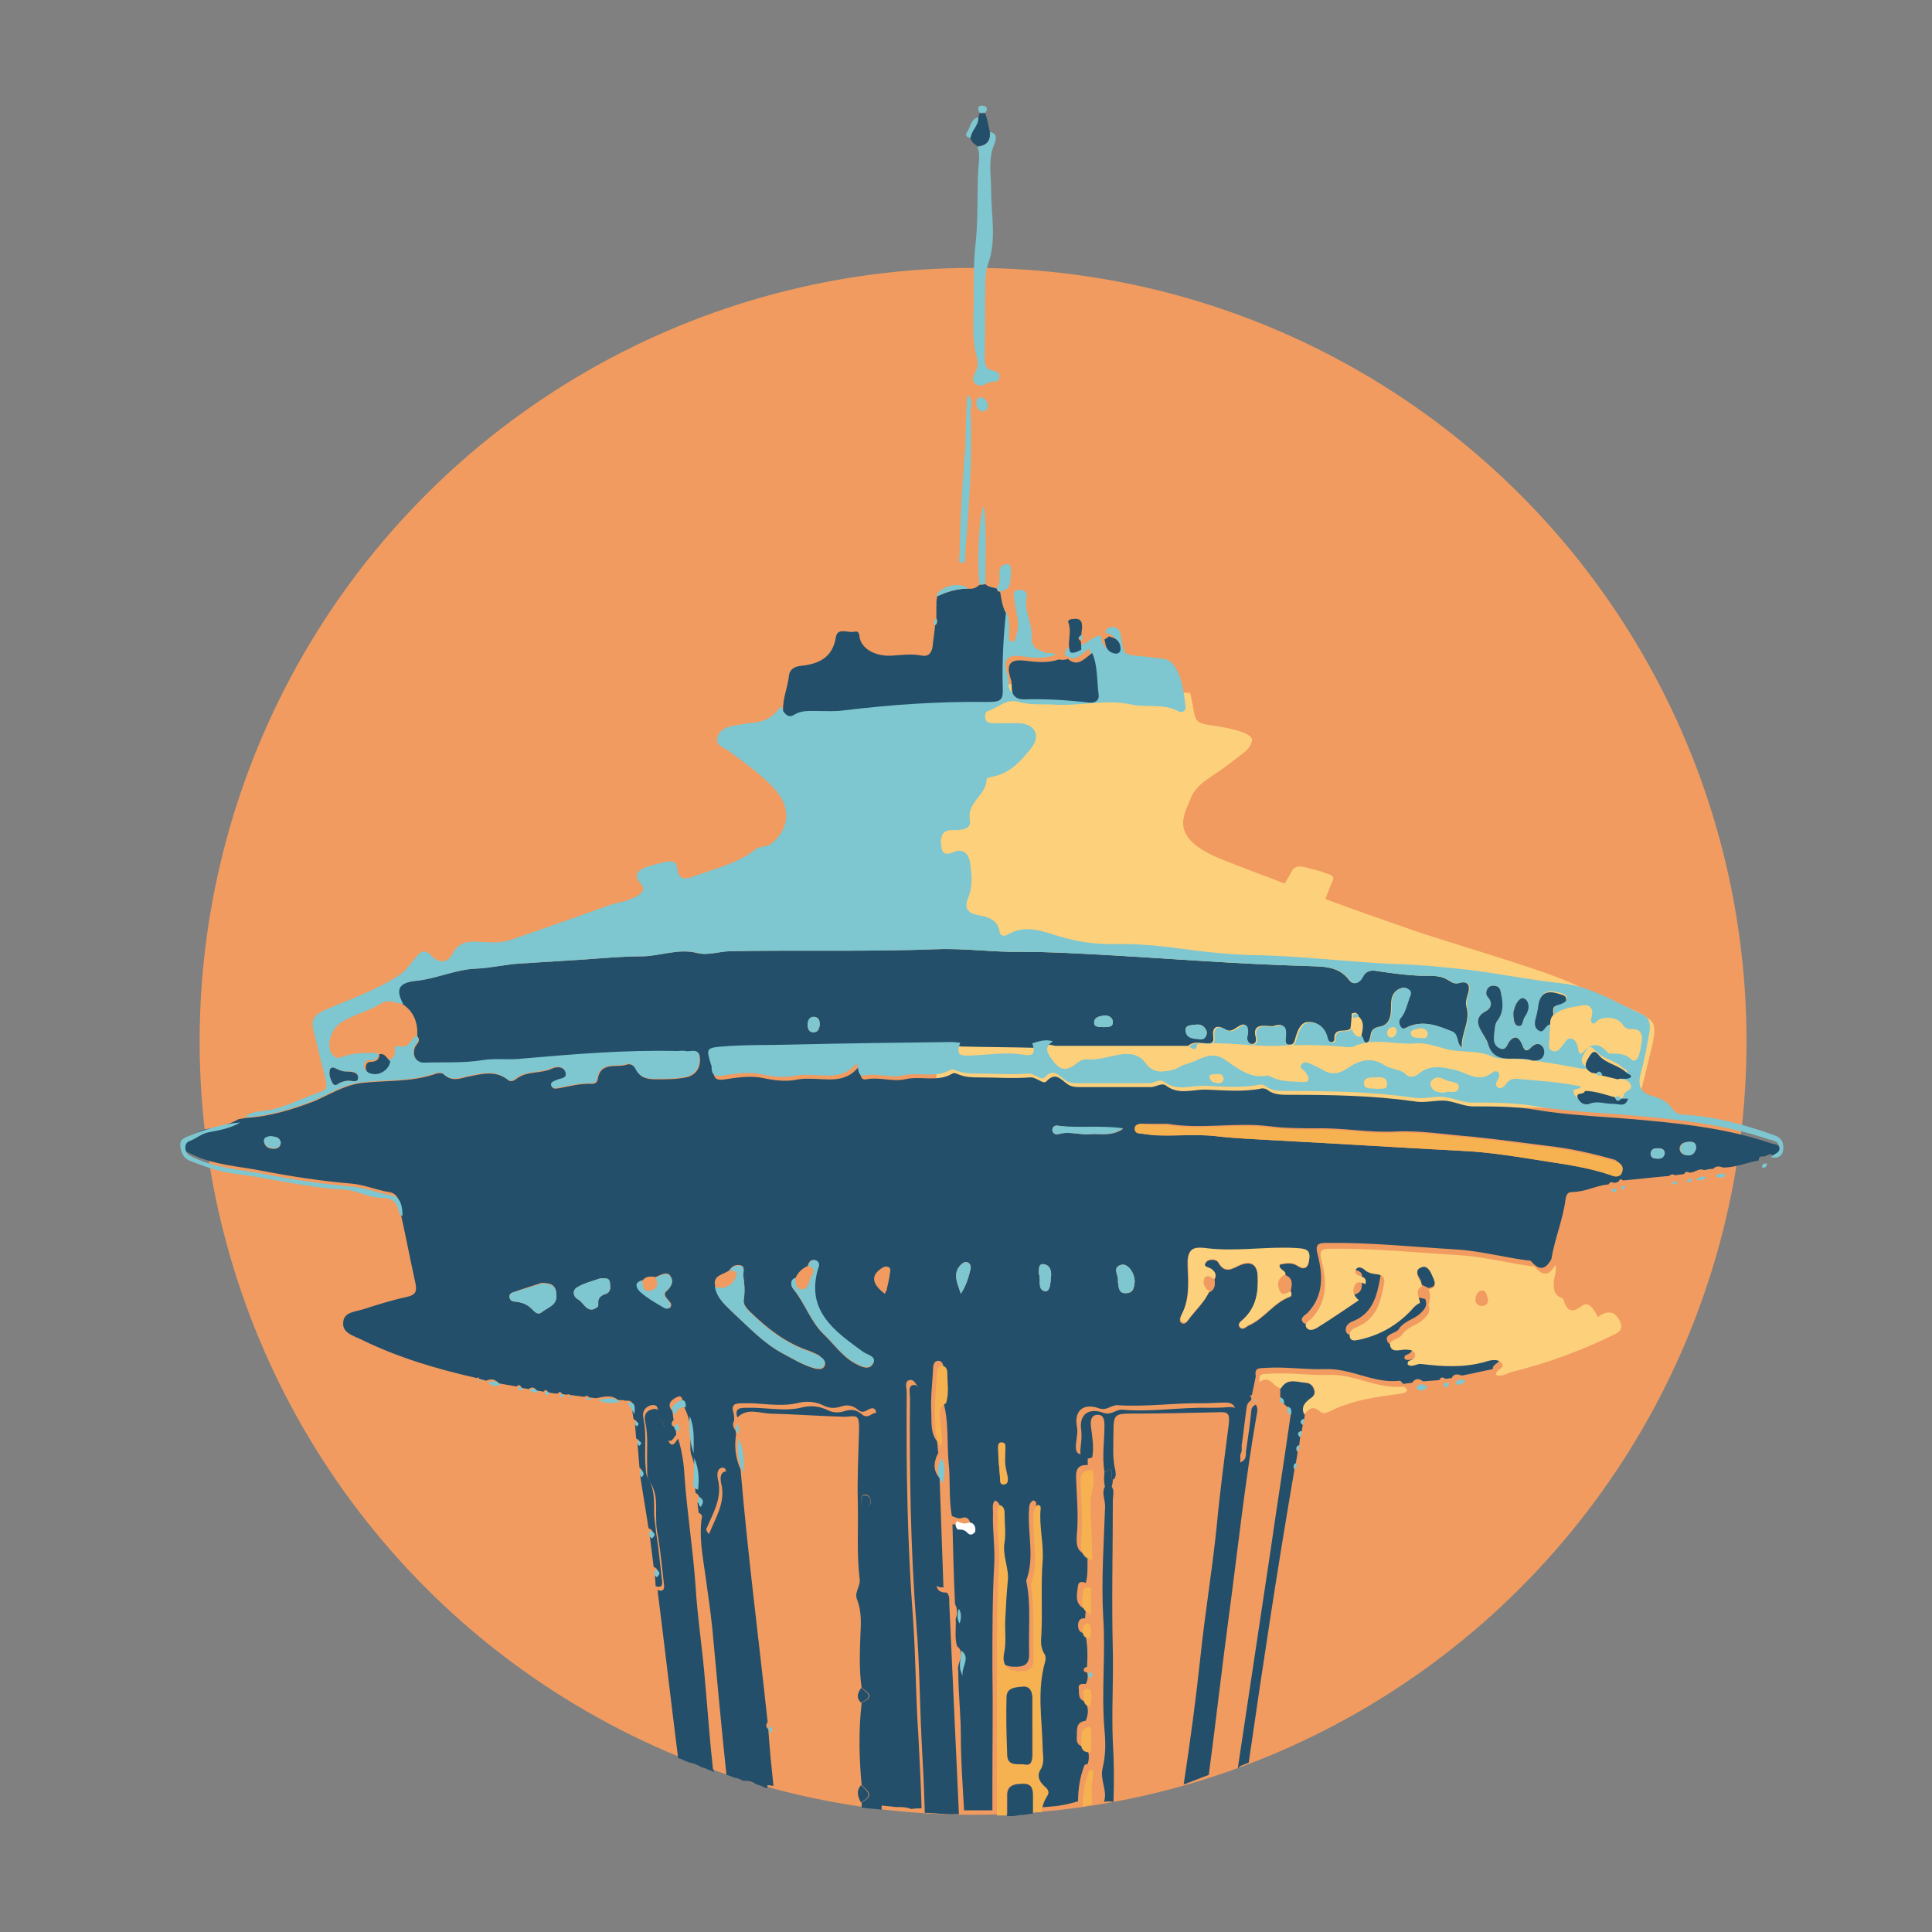 <?xml version="1.0" encoding="utf-8"?>
<!-- Generator: Adobe Illustrator 23.1.0, SVG Export Plug-In . SVG Version: 6.00 Build 0)  -->
<svg version="1.1" id="Layer_1" xmlns="http://www.w3.org/2000/svg" xmlns:xlink="http://www.w3.org/1999/xlink" x="0px" y="0px"
	 viewBox="0 0 300 300" style="enable-background:new 0 0 300 300;" xml:space="preserve">
<rect x="0" y="0" width="300" height="300" fill="#808080" stroke="none"/>
<style type="text/css">
	.st0{fill:#F19B60;}
	.st1{fill:#FDD07C;}
	.st2{fill:none;stroke:#FDD07C;stroke-width:2;}
	.st3{clip-path:url(#SVGID_2_);fill:#244F6A;}
	.st4{clip-path:url(#SVGID_4_);fill:#244F6A;}
	.st5{clip-path:url(#SVGID_6_);fill:#244F6A;}
	.st6{clip-path:url(#SVGID_8_);fill:#244F6A;}
	.st7{clip-path:url(#SVGID_10_);fill:#244F6A;}
	.st8{clip-path:url(#SVGID_12_);fill:#244F6A;}
	.st9{clip-path:url(#SVGID_14_);fill:#244F6A;}
	.st10{clip-path:url(#SVGID_16_);fill:#244F6A;}
	.st11{clip-path:url(#SVGID_18_);fill:#244F6A;}
	.st12{clip-path:url(#SVGID_20_);fill:#244F6A;}
	.st13{clip-path:url(#SVGID_22_);fill:#244F6A;}
	.st14{clip-path:url(#SVGID_24_);fill:#7EC6D0;}
	.st15{clip-path:url(#SVGID_26_);fill:#244F6A;}
	.st16{clip-path:url(#SVGID_28_);fill:#244F6A;}
	.st17{clip-path:url(#SVGID_30_);fill:#FDD07C;}
	.st18{clip-path:url(#SVGID_32_);fill:#F6B250;}
	.st19{clip-path:url(#SVGID_34_);fill:#F6B250;}
	.st20{clip-path:url(#SVGID_36_);fill:#244F6A;}
	.st21{clip-path:url(#SVGID_38_);fill:#244F6A;}
	.st22{clip-path:url(#SVGID_40_);fill:#244F6A;}
	.st23{clip-path:url(#SVGID_42_);fill:#244F6A;}
	.st24{clip-path:url(#SVGID_44_);fill:#244F6A;}
	.st25{clip-path:url(#SVGID_46_);fill:#7EC6D0;}
	.st26{clip-path:url(#SVGID_48_);fill:#244F6A;}
	.st27{clip-path:url(#SVGID_50_);fill:#FDD07C;}
	.st28{clip-path:url(#SVGID_52_);fill:#244F6A;}
	.st29{clip-path:url(#SVGID_54_);fill:#7EC6D0;}
	.st30{clip-path:url(#SVGID_56_);fill:#7EC6D0;}
	.st31{clip-path:url(#SVGID_58_);fill:#F6B250;}
	.st32{clip-path:url(#SVGID_60_);fill:#244F6A;}
	.st33{clip-path:url(#SVGID_62_);fill:#7EC6D0;}
	.st34{clip-path:url(#SVGID_64_);fill:#F6B250;}
	.st35{clip-path:url(#SVGID_66_);fill:#7EC6D0;}
	.st36{clip-path:url(#SVGID_68_);fill:#7EC6D0;}
	.st37{clip-path:url(#SVGID_70_);fill:#244F6A;}
	.st38{clip-path:url(#SVGID_72_);fill:#F6B250;}
	.st39{clip-path:url(#SVGID_74_);fill:#7EC6D0;}
	.st40{clip-path:url(#SVGID_76_);fill:#7EC6D0;}
	.st41{clip-path:url(#SVGID_78_);fill:#244F6A;}
	.st42{clip-path:url(#SVGID_80_);fill:#7EC6D0;}
	.st43{clip-path:url(#SVGID_82_);fill:#F6B250;}
	.st44{clip-path:url(#SVGID_84_);fill:#244F6A;}
	.st45{clip-path:url(#SVGID_86_);fill:#F6B250;}
	.st46{clip-path:url(#SVGID_88_);fill:#FFFFFF;}
	.st47{clip-path:url(#SVGID_90_);fill:#7EC6D0;}
	.st48{clip-path:url(#SVGID_92_);fill:#7EC6D0;}
	.st49{clip-path:url(#SVGID_94_);fill:#7EC6D0;}
	.st50{clip-path:url(#SVGID_96_);fill:#7EC6D0;}
	.st51{clip-path:url(#SVGID_98_);fill:#244F6A;}
	.st52{clip-path:url(#SVGID_100_);fill:#7EC6D0;}
	.st53{clip-path:url(#SVGID_102_);fill:#7EC6D0;}
	.st54{clip-path:url(#SVGID_104_);fill:#7EC6D0;}
	.st55{clip-path:url(#SVGID_106_);fill:#F6B250;}
	.st56{clip-path:url(#SVGID_108_);fill:#F6B250;}
	.st57{clip-path:url(#SVGID_110_);fill:#7EC6D0;}
	.st58{clip-path:url(#SVGID_112_);fill:#7EC6D0;}
	.st59{clip-path:url(#SVGID_114_);fill:#7EC6D0;}
	.st60{clip-path:url(#SVGID_116_);fill:#7EC6D0;}
	.st61{clip-path:url(#SVGID_118_);fill:#7EC6D0;}
	.st62{clip-path:url(#SVGID_120_);fill:#7EC6D0;}
	.st63{clip-path:url(#SVGID_122_);fill:#7EC6D0;}
	.st64{clip-path:url(#SVGID_124_);fill:#7EC6D0;}
	.st65{clip-path:url(#SVGID_126_);fill:#7EC6D0;}
	.st66{clip-path:url(#SVGID_128_);fill:#7EC6D0;}
	.st67{clip-path:url(#SVGID_130_);fill:#7EC6D0;}
	.st68{clip-path:url(#SVGID_132_);fill:#7EC6D0;}
	.st69{clip-path:url(#SVGID_134_);fill:#7EC6D0;}
	.st70{clip-path:url(#SVGID_136_);fill:#7EC6D0;}
	.st71{clip-path:url(#SVGID_138_);fill:#7EC6D0;}
	.st72{clip-path:url(#SVGID_140_);fill:#7EC6D0;}
	.st73{clip-path:url(#SVGID_142_);fill:#7EC6D0;}
	.st74{clip-path:url(#SVGID_144_);fill:#7EC6D0;}
	.st75{clip-path:url(#SVGID_146_);fill:#7EC6D0;}
	.st76{clip-path:url(#SVGID_148_);fill:#7EC6D0;}
	.st77{clip-path:url(#SVGID_150_);fill:#7EC6D0;}
	.st78{clip-path:url(#SVGID_152_);fill:#7EC6D0;}
	.st79{clip-path:url(#SVGID_154_);fill:#7EC6D0;}
	.st80{clip-path:url(#SVGID_156_);fill:#7EC6D0;}
	.st81{clip-path:url(#SVGID_158_);fill:#7EC6D0;}
	.st82{clip-path:url(#SVGID_160_);fill:#7EC6D0;}
	.st83{clip-path:url(#SVGID_162_);fill:#7EC6D0;}
	.st84{clip-path:url(#SVGID_164_);fill:#7EC6D0;}
	.st85{clip-path:url(#SVGID_166_);fill:#7EC6D0;}
	.st86{clip-path:url(#SVGID_168_);fill:#7EC6D0;}
	.st87{clip-path:url(#SVGID_170_);fill:#7EC6D0;}
	.st88{clip-path:url(#SVGID_172_);fill:#7EC6D0;}
	.st89{clip-path:url(#SVGID_174_);fill:#7EC6D0;}
	.st90{clip-path:url(#SVGID_176_);fill:#7EC6D0;}
	.st91{clip-path:url(#SVGID_178_);fill:#7EC6D0;}
	.st92{clip-path:url(#SVGID_180_);fill:#7EC6D0;}
	.st93{clip-path:url(#SVGID_182_);fill:#7EC6D0;}
	.st94{clip-path:url(#SVGID_184_);fill:#7EC6D0;}
	.st95{clip-path:url(#SVGID_186_);fill:#7EC6D0;}
	.st96{clip-path:url(#SVGID_188_);fill:#7EC6D0;}
	.st97{clip-path:url(#SVGID_190_);fill:#7EC6D0;}
	.st98{clip-path:url(#SVGID_192_);fill:#7EC6D0;}
	.st99{clip-path:url(#SVGID_194_);fill:#7EC6D0;}
	.st100{clip-path:url(#SVGID_196_);fill:#244F6A;}
	.st101{clip-path:url(#SVGID_198_);fill:#244F6A;}
	.st102{clip-path:url(#SVGID_200_);fill:#F6B250;}
	.st103{clip-path:url(#SVGID_202_);fill:#7EC6D0;}
	.st104{clip-path:url(#SVGID_204_);fill:#FDD07C;}
	.st105{clip-path:url(#SVGID_206_);fill:#7EC6D0;}
	.st106{clip-path:url(#SVGID_208_);fill:#7EC6D0;}
	.st107{clip-path:url(#SVGID_210_);fill:#7EC6D0;}
	.st108{clip-path:url(#SVGID_212_);fill:#7EC6D0;}
	.st109{clip-path:url(#SVGID_214_);fill:#7EC6D0;}
	.st110{clip-path:url(#SVGID_216_);fill:#7EC6D0;}
	.st111{clip-path:url(#SVGID_218_);fill:#7EC6D0;}
	.st112{clip-path:url(#SVGID_220_);fill:#7EC6D0;}
	.st113{clip-path:url(#SVGID_222_);fill:#F6B250;}
	.st114{clip-path:url(#SVGID_224_);fill:#7EC6D0;}
	.st115{clip-path:url(#SVGID_226_);fill:#7EC6D0;}
	.st116{clip-path:url(#SVGID_228_);fill:#7EC6D0;}
	.st117{clip-path:url(#SVGID_230_);fill:#7EC6D0;}
	.st118{clip-path:url(#SVGID_232_);fill:#7EC6D0;}
	.st119{clip-path:url(#SVGID_234_);fill:#7EC6D0;}
	.st120{clip-path:url(#SVGID_236_);fill:#7EC6D0;}
	.st121{clip-path:url(#SVGID_238_);fill:#7EC6D0;}
	.st122{clip-path:url(#SVGID_240_);fill:#7EC6D0;}
	.st123{clip-path:url(#SVGID_242_);fill:#7EC6D0;}
	.st124{clip-path:url(#SVGID_244_);fill:#7EC6D0;}
	.st125{clip-path:url(#SVGID_246_);fill:#7EC6D0;}
	.st126{clip-path:url(#SVGID_248_);fill:#7EC6D0;}
	.st127{clip-path:url(#SVGID_250_);fill:#7EC6D0;}
	.st128{clip-path:url(#SVGID_252_);fill:#7EC6D0;}
	.st129{clip-path:url(#SVGID_254_);fill:#7EC6D0;}
	.st130{clip-path:url(#SVGID_256_);fill:#7EC6D0;}
	.st131{clip-path:url(#SVGID_258_);fill:#7EC6D0;}
	.st132{clip-path:url(#SVGID_260_);fill:#7EC6D0;}
	.st133{clip-path:url(#SVGID_262_);fill:#7EC6D0;}
	.st134{clip-path:url(#SVGID_264_);fill:#7EC6D0;}
	.st135{clip-path:url(#SVGID_266_);fill:#7EC6D0;}
	.st136{clip-path:url(#SVGID_268_);fill:#7EC6D0;}
	.st137{clip-path:url(#SVGID_270_);fill:#7EC6D0;}
	.st138{clip-path:url(#SVGID_272_);fill:#7EC6D0;}
	.st139{clip-path:url(#SVGID_274_);fill:#7EC6D0;}
	.st140{clip-path:url(#SVGID_276_);fill:#7EC6D0;}
	.st141{clip-path:url(#SVGID_278_);fill:#7EC6D0;}
	.st142{clip-path:url(#SVGID_280_);fill:#7EC6D0;}
	.st143{clip-path:url(#SVGID_282_);fill:#244F6A;}
	.st144{clip-path:url(#SVGID_284_);fill:#244F6A;}
	.st145{clip-path:url(#SVGID_286_);fill:#244F6A;}
	.st146{clip-path:url(#SVGID_288_);fill:#244F6A;}
	.st147{clip-path:url(#SVGID_290_);fill:#244F6A;}
	.st148{clip-path:url(#SVGID_292_);fill:#244F6A;}
	.st149{clip-path:url(#SVGID_294_);fill:#244F6A;}
	.st150{clip-path:url(#SVGID_296_);fill:#244F6A;}
	.st151{clip-path:url(#SVGID_298_);fill:#244F6A;}
	.st152{clip-path:url(#SVGID_300_);fill:#244F6A;}
	.st153{clip-path:url(#SVGID_302_);fill:#244F6A;}
	.st154{clip-path:url(#SVGID_304_);fill:#244F6A;}
	.st155{clip-path:url(#SVGID_306_);fill:#244F6A;}
	.st156{clip-path:url(#SVGID_308_);fill:#244F6A;}
	.st157{clip-path:url(#SVGID_310_);fill:#244F6A;}
	.st158{clip-path:url(#SVGID_312_);fill:#244F6A;}
	.st159{clip-path:url(#SVGID_314_);fill:#244F6A;}
	.st160{clip-path:url(#SVGID_316_);fill:#244F6A;}
	.st161{clip-path:url(#SVGID_318_);fill:#7EC6D0;}
	.st162{clip-path:url(#SVGID_320_);fill:#7EC6D0;}
	.st163{clip-path:url(#SVGID_322_);fill:#244F6A;}
	.st164{fill:none;stroke:#231F20;stroke-linecap:round;stroke-linejoin:round;}
</style>
<ellipse class="st0" cx="151.1" cy="161.7" rx="120.1" ry="120.1"/>
<path class="st1" d="M184.8,107.6c1,4,0.2,4.6,3.1,5c2.9,0.4,6.9,1.2,6.5,2.5s-0.8,1.4-3.5,3.5s-5.2,3-6.1,5.6
	c-1,2.5-3.3,5.9,4.8,9.2c2.7,1.1,6.3,2.4,9.9,3.8c0.8-1.4,1.1-1.9,1.2-2.1c0.2-0.3,0.6-0.8,2.1-0.4c1.4,0.4,2.2,0.5,2.8,0.8
	c0.7,0.3,1.8,0.3,1.3,1.4c-0.3,0.5-0.7,1.7-1.1,2.7c5.1,1.9,10,3.6,12.9,4.6c6.2,2.2,21.2,6.4,26.1,8.8c4.9,2.4,9.1,3.7,10.5,4.7
	c1.4,1,2.2,1,1,5.7c-1.1,4.7-2.2,8.6-2.2,8.6H145.4v-66.3L184.8,107.6z"/>
<path class="st2" d="M31,161.8"/>
<path class="st2" d="M271.1,161.8"/>
<path class="st2" d="M151.1,41.7"/>
<g>
	<g>
		<defs>
			<rect id="SVGID_1_" x="-35.1" y="8.3" width="376.6" height="308.9"/>
		</defs>
		<clipPath id="SVGID_2_">
			<use xlink:href="#SVGID_1_"  style="overflow:visible;"/>
		</clipPath>
		<path class="st3" d="M147.9,389.2c-0.1-10.5-0.6-20.9-0.9-31.3c-0.2-5.2-0.4-10.4-0.7-15.6c-0.1-1.1-0.2-2.2-1.1-3.1
			c-0.7-0.7-0.7-1.7,0-2.4c0.9-1,0.8-2,0.6-3.2c-0.3-1.8-0.3-3.6-0.2-5.5c0-1.5-0.1-3-0.7-4.4c-0.2-0.5-0.4-1-0.3-1.5
			c0.1-0.2,0.1-0.5,0.2-0.7c-2.7-0.3-5.3-0.6-8-0.9c0,0.7,0,1.5,0,2.2c0,9.9,0.1,19.9-0.1,29.8c-0.1,3.3-0.1,6.6-0.2,9.9
			c0,0.6,0,1.2-0.6,1.5c-0.4,0.2-0.7,0.1-1-0.2c-0.4-0.5-0.5-1-0.2-1.6c1-2.3-0.4-4.9,0.6-7.2c0.2-0.5-0.3-1.4-1-1.3
			c-0.8,0.1-0.8,0.9-0.7,1.5c0.3,1.2,0.6,2.3,0,3.5c0,0.2,0,0.3-0.1,0.5l0.1,0.1l-0.1,0.1c0,0.2,0.1,0.3,0.1,0.5
			c0.2,1.1,0.5,2.1,0.6,3.2c0.1,0.8,0,1.7-1.2,1.6c-0.6,0.1-1.3,0.2-1.9,0.3c-1.3,0.2-1.4,0.1-1.1-1.3v-1.1c-0.4-0.5-0.4-1,0-1.5
			c-0.2-1.1-0.3-2.2-0.5-3.3c-0.6-0.5-0.6-1-0.1-1.6c-0.8-7.4-1.8-14.7-2.5-22.1c-0.5-4.9-1.1-9.7-1.7-14.5
			c-0.6-0.1-1.2-0.1-1.7-0.1c0.3,3,0.6,6,0.9,9c0.3,3.8,1,7.5,0.9,11.3c0,0.6,0.3,1.5-0.5,1.6s-0.9-0.8-1.2-1.5
			c-1-2.3-0.5-4.7-0.9-7.1c-0.8-4.4-1.4-8.8-2.1-13.6c-0.1,0-0.2,0-0.4,0c-0.7,2,0.2,3.8-0.7,5.3c0,0.2,0.1,0.5,0.1,0.7
			c1.3,1.4,1.4,3,0.7,4.8c0,0.2,0,0.4,0,0.6c0.6,0.1,0.7,0.3,0.2,0.8c0,0.2,0.1,0.4,0.1,0.7c0.7,0.3,0.8,0.7,0.3,1.2
			c0,0.2,0.1,0.4,0.1,0.6c0.6,0.2,0.7,0.4,0.2,0.9c0.6,2.5,0.2,5,0.4,7.5c0.9,1.5,0.7,3.2,0.8,4.7c0.1,3.7,1.1,7.3,1.6,10.9
			c0.8,6.8,2,13.7,2.6,20.5c0.4,4,1.1,7.9,1.3,12c0.1,2.2,0.4,4.5,0.5,6.8c0.2,8.2,1.1,16.3,1.2,24.5c0,1-0.1,1.8-0.7,2.6
			c-0.8,1-1,2.3-0.5,3.6c0.6,1.8,0.7,3.7,0.1,5.6H147c0-1.1,0-2.1,0.1-3.2c0.2-2.2-0.5-4.5,1.2-6.5c0.7-0.9,0.3-2.3,0.3-3.5
			C148.4,409.7,148,399.5,147.9,389.2z M136.7,423.6c0,0.8-0.1,1.6-1.1,1.6c-0.9,0-1.7-0.5-1.6-1.4c0.2-2.3-0.5-4.7,0.5-6.9
			c0.1-0.2,0.2-0.5,0.1-0.7c-1.4-4.8-0.2-9.7-0.7-14.6c-0.2-2.2-1.3-4.2-1.4-6.5c0-1.6-0.5-3.1,0-4.7c0-0.5-0.1-0.9-0.1-1.4
			c-0.4-0.2-0.4-0.4-0.2-0.7c0-0.9,0-1.8,0-2.7c-0.1-0.4-0.2-0.8-0.3-1.2c-0.1-2.1-0.2-4.2-0.3-6.3c-1.1-2.7-0.6-3.6,2.2-3.2
			c2.7,0.3,2.7,0.3,2.7,3c0,8.6,0.2,17.3-0.1,25.9C136.3,410.3,136.6,416.9,136.7,423.6z M144.8,382.1c1.1-0.1,1,1,1.1,1.7
			c0.1,0.6-0.1,1.4-0.8,1.4c-0.9,0-0.9-0.9-0.9-1.6C144.2,383,144,382.1,144.8,382.1z M146,398.6c-0.1,0.7,0,1.8-0.8,1.8
			c-1.1,0.1-0.8-1.1-1-1.6c0-0.9,0.1-1.7,1-1.6C145.9,397.2,146,397.9,146,398.6z"/>
	</g>
	<g>
		<defs>
			<rect id="SVGID_3_" x="-35.1" y="8.3" width="376.6" height="308.9"/>
		</defs>
		<clipPath id="SVGID_4_">
			<use xlink:href="#SVGID_3_"  style="overflow:visible;"/>
		</clipPath>
		<path class="st4" d="M154.8,325.2c0-0.9,0-1.7,0-2.6c-0.8-0.1-1.5-0.1-2.3-0.2c0.2,3.1,0.5,6.3,0.6,9.4c0.2,0.4,0.6,0.7,0.2,1.2
			c0,0.2,0.1,0.4,0.1,0.7c0.7,0.4,0.7,1,0.3,1.6c0,0.5,0.1,0.9,0.1,1.4c1.4,0.3,1.2-0.7,1.2-1.5C155,331.9,154.9,328.6,154.8,325.2z
			"/>
	</g>
	<g>
		<defs>
			<rect id="SVGID_5_" x="-35.1" y="8.3" width="376.6" height="308.9"/>
		</defs>
		<clipPath id="SVGID_6_">
			<use xlink:href="#SVGID_5_"  style="overflow:visible;"/>
		</clipPath>
		<path class="st5" d="M276.6,178.7c-0.2-1-1-1-1.7-1.2c-6.2-2.1-12.5-2.9-19-3.5c-5.9-0.6-11.8-0.7-17.6-1.7
			c-3.1-0.5-6.4-0.5-9.5-0.5c-1.7,0-3.1-0.9-4.8-0.9c-1.5,0-2.9,0.4-4.5,0.1c-6.4-0.9-12.9-1-19.4-1c-1.1,0-2.3,0-3.2-0.7
			c-0.2-0.2-0.6-0.3-0.9-0.3c-2.9,0.6-5.8,0.3-8.6,0.2c-2.1-0.1-4.3,0.9-6.3-0.6c-0.7-0.6-1.7,0.3-2.6,0.2c-3.7,0-7.3,0-11,0
			c-0.6,0-1.3-0.1-1.8-0.5c-1-0.7-1.8-1.9-3.2-0.4c-0.5,0.6-1.5-0.7-2.6-0.6c-2.6,0.2-5.2,0-7.7,0c-1.1,0-2.1,0-3.2-0.4
			c-0.3-0.1-0.8-0.4-1.1-0.2c-2.3,1.4-5,0.3-7.4,0.9c-2,0.4-3.9-0.4-6,0c-1.1,0.2-0.8-1.2-1.2-1.9c-2.1,2.6-4.9,1.8-7.6,1.8
			c-0.6,0-1.1,0-1.7,0.1c-1.9,0.4-3.6,0.2-5.5-0.2s-4-0.1-5.9,0.2c-1.2,0.2-1.8,0-1.8-1.3c0-0.1,0-0.3-0.1-0.4
			c-0.7-2.4-0.8-2.6,1.7-2.8c3.6-0.3,7.1-0.2,10.7-0.3c8.3-0.2,16.7-0.3,25-0.4c0.4,0,0.9,0.1,1.3,0.1c3.7,0.1,7.5,0.1,11.2,0.2
			c1-0.3,2.1-0.7,3.2-0.3c6.9,0,13.8,0,20.7,0c0.9-0.8,1.9-0.4,2.9-0.4c0.7,0,1.1,0,1-1c-0.2-1.4,0.4-2,1.8-1.2
			c0.8,0.5,1.3,0.1,1.9-0.3c1.2-0.8,1.6-0.4,1.5,0.9c0,0.3-0.2,0.6-0.1,0.9c0.1,0.4,0.4,0.8,0.9,0.8c0.6,0,0.7-0.5,0.6-1
			c-0.5-1.8,0.6-1.9,1.9-1.8c0.3,0,0.7,0.1,0.9,0c1.5-0.5,1.8,0.2,1.7,1.4c0,0.6-0.3,1.4,0.6,1.5c0.9,0.1,0.9-0.6,1.1-1.2
			c0.3-1,0.8-2.3,1.9-2.3c1.3-0.1,2.4,0.7,2.8,2.1c0.1,0.4,0.2,0.9,0.7,1c0.7,0.1,0.6-0.5,0.6-0.9c0.3-1.4,1.8-0.5,2.5-1.2
			c0.1-0.6,0.1-1.3,0.2-1.9c-0.1-0.3,0-0.5,0.3-0.5c0.3-0.1,0.6,0,0.6,0.4c1.2,0.9,0.8,2.1,0.6,3.2c0.3,0.3,0.2,1,0.7,1
			s0.6-0.6,0.7-1c0.1-1,0.5-1.3,1.5-1.5c1.5-0.3,1.7-1.7,1.7-3c0-1,0-2,1-2.7c0.5-0.3,1.1-0.5,1.6-0.1c0.6,0.3,0.4,0.9,0.2,1.3
			c-0.4,1.1-0.6,2.2-1.3,3.1c-0.4,0.4-0.4,0.9-0.1,1.4c0.4,0.6,0.9,0.2,1.3,0c2.4-1,4.6-0.1,6.8,0.8c1,0.5,0.5,1.9,1.5,2.5
			c-0.2-2.2,1.4-4.1,0.7-6.4c-0.2-0.7,0.1-1.5,0.3-2.2c0.3-1.1-0.1-1.8-1.3-1.5c-0.9,0.3-1.3-0.1-2-0.5c-1.4-0.8-3-0.5-4.5-0.6
			c-2.1-0.1-4.2-0.4-6.3-0.7c-1-0.2-1.9-0.1-2.4,1c-0.5,0.9-1.4,1.2-2,0.4c-1.7-2.3-4.3-2.1-6.6-2.2c-10.9-0.3-21.8-1.2-32.8-1.8
			c-3.8-0.2-7.5-0.4-11.3-0.4c-4.5,0.1-9-0.6-13.6-0.4c-10.6,0.4-21.1,0.1-31.7,0.3c-1.8,0-3.6,0.7-5.2,0.3
			c-3.1-0.8-5.8,0.5-8.8,0.5s-6,0.3-9,0.5c-3.2,0.2-6.3,0.4-9.5,0.6c-2.4,0.1-4.7,0.7-7,0.8c-3.3,0.1-6.3,1.6-9.5,1.9
			c-2.7,0.3-3.2,1.3-2,3.6c1.8,1.2,2.4,2.9,2.3,5c0.6,0.7,0,1.1-0.3,1.6c-0.6,1.3,0.1,2.7,1.6,2.6c3-0.1,6,0.1,9-0.4
			c1.9-0.3,3.8,0,5.8-0.2c8.1-0.7,16.2-1.4,24.3-1.2c0.4,0,0.9-0.1,1.3,0c0.8,0.2,2.1-0.6,2.2,1s-0.7,2.7-2.2,3s-3,0.3-4.5,0.3
			c-1.3,0-2.5-0.1-3.2-1.5c-0.2-0.5-0.8-1-1.4-0.8c-1.6,0.6-4.2-0.6-4.6,2.4c-0.1,0.4-0.4,0.6-0.9,0.6c-1.8-0.1-3.5,0.4-5.2,0.7
			c-0.3,0-0.8,0.2-1-0.3c-0.2-0.6,0.4-0.7,0.8-0.9c0.6-0.3,1.7-0.2,1.4-1.2c-0.3-1-1.4-1-2.1-0.7c-1.8,0.9-4,0.3-5.7,1.7
			c-0.4,0.3-0.9,0.4-1.2,0.1c-2-1.6-4.2-0.9-6.3-0.5c-1.2,0.3-2.5,0.8-3.7-0.4c-0.2-0.2-0.8-0.2-1.1-0.1c-3.9,1.4-7.9,1-11.9,1.5
			c-2.6,0.4-4.8,1.8-7.1,2.8c-3.4,1.3-7,2.4-10.7,2.6c-0.4,0.1-0.7,0.1-1.1,0.2c-1.5,0.9-3.2,1.2-4.8,1.5c-1.2,0.2-2,1-3.1,1.4
			c-0.5,0.2-0.7,0.7-0.6,1.3c0.1,0.8,0.8,1,1.4,1.3c3.4,1.6,7.2,1.8,10.8,2.5c4.6,0.9,9.3,1.6,14,2c2,0.2,3.8,1,5.7,1.3
			c1.5,0.2,1.8,1.7,1.8,3.2c0.8,3.6,1.5,7.3,2.3,10.9c0.3,1.4,0,1.9-1.4,2.2c-2.3,0.5-4.5,1.2-6.7,1.9c-1.2,0.4-3,0.4-3.1,2
			c-0.2,1.7,1.6,2.1,2.8,2.7c5.7,2.8,11.8,4.6,18,6c0.1-0.2,0.2-0.2,0.3,0.1c0.4,0.1,0.8,0.2,1.1,0.3c0.8-0.4,1.4-0.2,2,0.4
			c0.9,0.2,1.8,0.3,2.7,0.5c0.4-0.4,0.6-0.2,0.8,0.2c0.4,0.1,0.7,0.1,1.1,0.2c0.5-0.4,0.9-0.3,1.2,0.2c0.4,0.1,0.7,0.1,1.1,0.2
			c0.3-0.4,0.5-0.3,0.7,0.1c0.5,0.1,1,0.2,1.5,0.2c0.3-0.4,0.5-0.3,0.7,0.1c0.2,0,0.5,0,0.7,0.1c0.2-0.2,0.3-0.1,0.5,0
			c0.7,0.1,1.5,0.2,2.2,0.3c0.3-0.2,0.6-0.2,0.8,0.1c0.4,0,0.7,0.1,1.1,0.1c1.2-0.2,2.3-0.6,3.4,0.3c0.4,0,0.8,0,1.1,0.1
			c1.1-0.1,1.3,0.3,1.1,1.8c0.1,0.4,0.1,0.7,0.2,1.1c0.5,0.2,0.6,0.4,0.2,0.8c0.1,0.7,0.1,1.5,0.2,2.2c0.5,0.2,0.6,0.4,0.2,0.8
			c0.1,1.2,0.2,2.5,0.3,3.7c0.5,0.4,0.6,0.8,0.1,1.2c0.4,2.7,0.9,5.5,1.3,8.2c0.7,0.3,0.9,0.7,0.2,1.2c0.2,1.6,0.4,3.2,0.6,4.8
			c0.7,0.3,0.8,0.7,0.2,1.2c0,0.6,0.1,1.2,0.1,1.8c0.9,0.3,1.1-0.1,1-0.9c-0.3-2.4-0.5-4.9-0.9-7.3c-0.1-0.9-0.2-1.7-0.3-2.6
			c-0.1-2,0.2-4.1-1-6c-0.4-0.7-0.3-1.6-0.4-2.4c-0.1-2.3,0.2-4.6-0.3-6.9c-0.2-1,0.2-1.7,1.2-2c1.2-0.2,1,0.7,1.2,1.4
			c0.4,1.1,1.2,2.1,1.2,3.4c0,0.3,0.3,0.9,0.7,0.7c0.3-0.1,0.5-0.6,0.8-0.9c0-0.4-0.1-0.7-0.1-1.1c-0.7-0.3-0.8-0.7-0.3-1.2
			c-0.1-0.5-0.1-0.9-0.2-1.4c-0.9-1-0.2-1.7,0.6-2.1c0.9-0.5,1,0.2,1,0.9l0.6,1.4c0.8,1.9,0.6,3.8,0.6,5.8c0,0.2,0.1,0.5,0.1,0.7
			c0.7,1.6,0.7,3.3,0.6,4.9c0,0.4,0.1,0.7,0.1,1.1c0.7,0.4,0.8,1,0.3,1.6c0.1,0.5,0.1,1,0.2,1.5c1.1,0.5,0.2,1.8,1.1,2.7
			c1-2.4,2.4-4.6,2-7.3c-0.1-0.4-0.2-0.9-0.2-1.3c0-0.5,0.2-1.1,0.8-1.1c0.6,0,0.5,0.6,0.6,1c0.9,6.8,2,13.6,2.7,20.5
			c0.7,6.7,1.7,13.4,2.5,20.2c0.3,2.5,0.5,5,0.7,7.5c0.2,0,0.3,0.1,0.5,0.1c0.3,0,0.6,0.1,0.9,0.1c-0.3-2.9-0.6-5.8-0.8-8.8
			c-0.4-0.3-0.4-0.7-0.1-1.1c-1.4-13.1-3.1-26.1-4.2-39.2c-0.8-1.8-1-3.6-0.7-5.5c0-0.2-0.1-0.4-0.1-0.6c-0.4-0.5-0.5-1-0.2-1.5
			c0-0.4,0-0.8-0.1-1.2c-0.5-1.5,0.5-1.5,1.5-1.5c2.8-0.1,5.5,0.6,8.3,0c1.5-0.4,2.9-0.3,4.3,0.4c0.8,0.4,1.7,0.4,2.6,0.1
			c0.9-0.3,1.7-0.2,2.5,0.4c0.4,0.4,0.9,0.6,1.5,0.2c1-0.6,1.5-0.4,1.5,0.9c0,4.1,0.3,8.2,0.1,12.3c-0.1,2.4,0.1,4.9,0.1,7.3
			c0,13.6,0,27.2,0,40.8c1,0.1,1.9,0.2,2.9,0.3c0.2,0,0.4,0,0.6,0c0.6,0,1.2,0.1,1.7,0.3l0,0c0.6-0.1,1.1-0.1,1.6-0.1
			c-0.1-3.8-0.3-7.6-0.5-11.4c-0.4-5.9-0.4-11.8-0.8-17.7c-0.9-11.8-1.1-23.6-1-35.5c0-0.6-0.4-1.7,0.4-1.9c0.8-0.2,1.1,0.8,1.5,1.4
			c0.8,1.3,0.2,2.8,0.5,4.2c0.9,3.9,1.4,8,1.5,11.9c0.1,4.2,0.6,8.5,0.2,12.8c-0.1,1.3,0.3,1.9,1.6,1.9c-0.2-5.7-0.4-11.3-0.6-17
			c-1.1-1.2-0.9-2.6-0.2-3.9c-0.1-0.6-0.1-1.2-0.2-1.8c-1.1-1.4-0.8-3.2-0.9-4.8c-0.1-2.2,0.2-4.4,0.3-6.6c0-0.5,0.2-1.1,0.8-1.1
			s0.8,0.6,0.8,1.1c0,1.6,0.3,3.1-0.2,4.7c1.1,3.3,0.7,6.7,1,10c0.3,2.7,0,5.5,0.5,8.3c0.5,0.2,1,0.5,1.6,0.3c0.5-0.2,1,0,1.2,0.6
			c0.1,0.4,0.1,0.8-0.2,1c-0.5,0.4-0.8,0.1-1.1-0.2c-0.4-0.4-0.9-0.4-1.4-0.4c0.1,4.1,0.2,8.3,0.4,12.4c0.4,0.7,0.4,1.5,0.1,2.3
			c0.1,1.4-0.2,2.8,0.2,4.2c1.5,1.2-0.1,2.6,0.2,3.9c0,3.4,0.4,6.7,0.4,10.1c0,3.8,0.3,7.7,0.5,11.5c1.4,0,2.9,0,4.4,0
			c0-1.2,0-2.4,0-3.6c0-6.2,0.1-12.4,0-18.6c0-5.4,0-10.9,0.3-16.3c0.1-2.5-0.3-5.1-0.2-7.7c0-0.6-0.2-1.3,0.3-1.9
			c0.8,0.3,0.8,1,0.8,1.6c0,1.4,0.2,2.8,0,4.1c-0.3,2.1,0.7,4.1,0.5,6c-0.2,2-0.3,4-0.4,6c-0.1,1.8,0.1,3.6-0.2,5.4
			c-0.4,1.7,0.5,2.6,2,2.7c2.1,0.1,2.7-0.4,2.6-2.4c-0.1-3.6,0.3-7.2-0.4-10.7c0-0.1-0.1-0.3,0-0.4c1.3-3.6,0.1-7.4,0.4-11
			c0-0.5,0.1-1,0.6-1.3c0.3,0,0.5,0.2,0.5,0.5c-0.3,2.8,0.5,5.5,0.3,8.2c-0.3,3.8,0,7.7-0.2,11.5c0,0.9-0.1,1.9,0.4,2.8
			c0.2,0.4,0.3,0.8,0.2,1.3c-1.3,4.4-0.5,8.9-0.4,13.3c0,1.3,0.4,2.4-0.4,3.6c-0.5,0.8-0.1,1.7,0.6,2.4c0.5,0.4,0.9,0.9,0.5,1.6
			c-0.5,0.8-0.8,1.7-0.9,2.5c0.8-0.1,1.6-0.1,2.4-0.2c1.4-0.1,2.7-0.4,4-0.8c0-1.9,0.3-3.8,1-5.6c0-0.1,0.3-0.1,0.5-0.2
			c0.3-0.9,0.2-1.8-0.2-2.7c-1.1,0.1-1.6-0.5-1.5-1.4c0.1-1-0.3-2.4,1.4-2.6c0.4-1,0.5-2-0.1-3c-1.2-0.3-0.9-1.4-1-2.1
			c-0.1-0.6,0.5-0.7,1.1-0.6c0.3-0.6,0.4-1.2,0.2-1.8c-0.3,0-0.6-0.2-0.5-0.5c0-0.2,0.3-0.3,0.5-0.4c0.1-1.7,0.1-3.5-0.3-5.2
			c-0.8,0-1.1-0.5-1.1-1.2s0.3-1.2,1.1-1.1c0-0.5,0.1-1,0.1-1.4c-1.8-0.7-1.4-2.3-1.2-3.7c0.1-0.7,0.7-0.6,1.2-0.4
			c0.4-1.4,0.2-2.9,0.3-4.3c-1.6-0.5-1.8-1.4-1.7-3.1c0.3-2.9,0-5.8-0.1-8.8c-0.1-1.4,0.3-2.2,1.8-2.1c0-0.6,0-1.3,0-1.9
			c-1.6,0.6-2-0.1-1.8-1.6c0.1-0.9,0.3-1.7,0.1-2.6c-0.4-2.4,1.1-3.6,3.5-2.7c1.2,0.4,1.9-0.6,2.9-0.5c4.5,0.3,8.9-0.4,13.4-0.3
			c1,0,2-0.1,3-0.1c1.4-0.1,2,0.5,1.9,2c-0.1,2.1,0,4.2,0,6.6c1.1-0.5,0.9-1.3,0.9-1.9c0.3-2,0.5-4.1,0.8-6.1c0.1-0.5,0.4-0.8,0.7-1
			c0-0.1,0-0.2,0-0.4c-0.1-0.1-0.2-0.2-0.2-0.3c0.1,0,0.2,0,0.3-0.1c0.2-1,0.4-1.9,0.6-2.9c-0.3-1.5,0.8-1.2,1.6-1.3
			c3-0.2,6.1,0.3,9.1,0.2c4.1-0.2,7.6,2.3,11.7,1.8c0.1,0,0.3,0.3,0.5,0.5c0.5-0.1,1-0.1,1.4-0.2c0.5-0.8,1.1-0.6,1.7-0.2
			c0.8-0.1,1.6-0.1,2.5-0.2c0.2-0.5,0.6-0.5,0.9-0.2c0.3,0,0.6-0.1,1-0.1c0.4-0.8,1-0.6,1.6-0.4c1.6-0.3,3.2-0.7,4.8-1
			c-0.1-0.9,1.5-1,0.9-1.8s-1.8-0.5-2.7-0.2c-3.3,0.9-6.5,0.7-9.8,0.3c-0.7-0.1-1.4,0.6-2.1,0.1c-0.1-0.5,0.2-0.6,0.5-0.7
			c0.4-0.2,0.8-0.5,0.6-1s-0.6-0.6-1.1-0.6c-0.9-0.2-2.3,0.6-2.7-0.5s1.3-1.1,1.8-1.8c0.8-1.3,2.4-1.5,3.4-2.5
			c0.7-0.7,1.1-1.2,0.7-2.2c-0.5-0.1-0.9-0.2-1.4-0.3c-0.6,0.3-1,0.7-1.4,1.2c-2.2,2.3-4.8,3.8-7.9,4.5c-0.6,0.1-1.4,0.4-1.6-0.4
			c-0.2-0.7,0.4-1.3,1-1.5c3.1-1.2,3.8-3.9,4.3-6.7c0.2-0.9-0.1-1.4-0.9-1.5c-0.8-0.1-1.6-0.2-2.2-0.8c-0.4-0.3-1-0.5-1.3,0.1
			c-0.2,0.5,0.2,0.8,0.6,0.9c0.7,0.2,1.2,0.5,0.9,1.3c0.1,1,0.3,2.1-1,2.5c-2.1,1.4-4.1,2.8-6.2,4.1c-0.6,0.4-1.4,0.8-1.9,0.2
			c-0.5-0.7,0.4-1.1,0.8-1.5c2.5-2.7,2.3-5.9,1.5-9c-0.4-1.5,0-1.8,1.3-1.8c6.7-0.1,13.3,0.6,20,1c3.8,0.2,7.4,1.2,11.2,1.7
			c0.2,0,0.6,0,0.7,0.2c1.2,1.4,2.2,1.3,3.1-0.4c0.5-3.1,1.8-6.1,2.2-9.3c0.1-0.5,0.2-1.1,1-1.1c2,0,3.7-1,5.7-1.2
			c0.2-0.4,0.5-0.4,0.9-0.2c0.2-0.1,0.4-0.1,0.6-0.2c0.2-0.4,0.4-0.5,0.7-0.2c2.4-0.2,4.8-0.5,7.2-0.7c0.3-0.3,0.6-0.3,0.9-0.1
			c0.5-0.1,0.9-0.1,1.4-0.2c0.2-0.4,0.5-0.4,0.9-0.2c0.2,0,0.4-0.1,0.5-0.1c0.6-0.2,1.1-0.6,1.7-0.3c0.5-0.1,0.9-0.2,1.4-0.2
			c0.5-0.5,1-0.4,1.6-0.2c1.9,0,3.7-0.8,5.5-1.1c0-0.6,0.3-0.7,0.8-0.6c0.3-0.1,0.7-0.3,1-0.4C275.8,179.7,276.9,179.8,276.6,178.7z
			 M185.8,159.1c0.9-0.1,1.4,0.5,1.6,1.1c0,0.8-0.5,1.2-1.1,1.1c-0.9-0.1-2.1-0.1-2.2-1.3C184,159.1,185.1,159.2,185.8,159.1z
			 M171.4,157.7c0.7-0.1,1.4,0.3,1.4,1c0,0.9-0.8,0.7-1.4,0.8c-0.6-0.1-1.5,0.1-1.5-0.7C169.9,157.9,170.8,157.8,171.4,157.7z
			 M126.5,157.9c0.7,0.1,0.8,0.7,0.8,1.2c-0.1,0.7-0.3,1.2-1,1.2s-0.9-0.6-0.9-1.2C125.5,158.5,125.7,157.8,126.5,157.9z
			 M42.5,178.4c-0.7,0-1.4-0.3-1.5-1.1c-0.1-0.6,0.5-0.7,1-0.8c0.7,0,1.4,0,1.6,0.9C43.6,178.1,43.1,178.4,42.5,178.4z M84.2,203.7
			c-0.8,0.7-1.3-0.2-1.9-0.7c-0.7-0.6-1.5-0.8-2.4-0.9c-0.4,0-0.7-0.2-0.8-0.7c0-0.4,0.2-0.6,0.5-0.7c1.6-0.6,3.3-1.1,4.5-1.5
			c1.7,0,2.2,0.5,2.3,1.7C86.5,202.6,85.1,203,84.2,203.7z M94.1,200.9c-0.9,0.3-1.3,0.7-1.2,1.6c0,0.2,0,0.4-0.2,0.5
			c-1.5,1.1-2-0.7-2.9-1.2c-0.8-0.4-1-1.4-0.2-1.9c1.2-0.7,2.6-1,3.6-1.4c0.8,0,1.4-0.1,1.5,0.6C94.8,199.8,94.9,200.6,94.1,200.9z
			 M103.5,200.5c-0.6,0.5,0,1,0.3,1.4c0.3,0.3,0.6,0.7,0.3,1.1c-0.4,0.4-0.9,0.1-1.2-0.1c-1.2-0.7-2.4-1.4-3.4-2.3
			c-0.5-0.5-1.1-1.4,0.3-1.8c0.5-0.7,1.3-0.6,2-0.5c0.7-0.3,1.7-0.9,2.2-0.3C104.7,198.8,104.3,199.8,103.5,200.5z M128.1,212
			c-0.3,0.8-1.1,0.6-1.6,0.5c-1.8-0.5-3.4-1.5-5.1-2.4c-2.9-1.6-5.1-4-7.5-6.2c-1.1-1.1-2.5-2.2-2.8-4c-0.6-2,1.3-1.9,2.2-2.7
			c0.4-0.7,1.1-0.9,1.8-0.7c0.6,0.2,0.3,1,0.3,1.5c0.2,1.2,0.3,2.4,0.1,3.7c-0.2,0.9,0.6,1.6,1.2,2.2c2.5,2.4,5.2,4.5,8.5,5.7
			c0.6,0.2,1.3,0.5,1.9,0.8C127.6,210.9,128.3,211.3,128.1,212z M135.6,211.7c-0.6,1.2-1.9,0.5-2.7,0.1c-2.1-1.1-3.4-3.1-5.1-4.7
			c-2-2-2.8-4.7-4.6-6.9c-0.4-0.5-0.6-1.3,0.3-1.7c0.4-0.9,1-1.5,1.9-1.9c0.2-0.6,0.4-1.1,1.2-0.9c0.5,0.2,0.6,0.7,0.4,1.1
			c-2.1,6.7,2.5,9.9,6.9,13.1C134.7,210.4,136.1,210.7,135.6,211.7z M138.2,197.6c-0.1,0.9-0.3,1.7-0.5,2.6c0,0.2-0.2,0.4-0.3,0.7
			c-2-1.5-2.2-2.8-0.6-3.9c0.3-0.2,0.6-0.4,1-0.3C138.3,196.8,138.3,197.2,138.2,197.6z M150.7,197.1c-0.3,1.2-0.6,2.4-1.5,3.8
			c-0.6-1.8-1.3-3.2,0-4.5c0.3-0.3,0.6-0.5,1-0.4C150.7,196.2,150.8,196.6,150.7,197.1z M155.9,230.5c-0.6,0.1-0.6-0.5-0.6-0.9
			c-0.1-1.5-0.3-3-0.3-4.5c0-0.5-0.1-1.2,0.6-1.1c0.6,0,0.5,0.6,0.5,1.1c0,0.4,0,0.9,0,1.3c-0.1,1,0.2,2,0.4,3
			C156.5,229.8,156.6,230.4,155.9,230.5z M163.2,198.3c-0.1,0.9-0.1,2.4-1,2.2c-1.2-0.3-0.5-2-0.9-2.7c0-0.8,0-1.6,0.7-1.5
			C163.1,196.4,163.3,197.4,163.2,198.3z M169.4,176.1c-1.7,0.2-3.3-0.5-5,0c-0.4,0.1-0.9,0-1-0.6c0-0.6,0.5-0.8,0.9-0.7
			c3.2,0.5,6.4,0,10.1,0.5C172.6,176.5,170.9,176,169.4,176.1z M174.9,200.8c-1.2,0.1-1.2-0.9-1.3-1.7c0-0.1,0-0.2,0-0.4
			c0-0.8-0.9-1.9,0.5-2.3c0.9-0.3,2.1,1.2,2.1,2.6C176.1,199.8,176.1,200.8,174.9,200.8z M203.3,195.5c-0.1,1.2-0.6,1.9-1.8,1.1
			c-0.9-0.6-1.9-0.4-2.8-0.2c-0.2,0.9,1,0.9,0.9,1.6c1.3,0.5,1,1.6,0.8,2.6c0.2,0.3,0.2,0.7-0.1,0.8c-2.5,0.9-3.9,3.3-6.3,4.4
			c-0.5,0.2-1,0.9-1.5,0.3c-0.4-0.5,0.3-0.9,0.6-1.2c2-1.9,2.3-4.2,2.2-6.7c-0.1-1.9-1.1-2.4-2.8-1.7c-1.1,0.5-2.3,1.4-3.3-0.4
			c-0.3-0.6-1.5-0.6-1.9-0.1c-0.7,0.9,0.5,0.8,0.9,1.2c0.5,0.4,0.7,0.8,0.4,1.5c0.1,0.8,0.1,1.6-0.9,2c-0.8,1.7-2.2,2.9-3.2,4.3
			c-0.2,0.3-0.6,0.8-1.1,0.4c-0.3-0.2-0.2-0.7,0-1.1c1.3-2.4,1.1-5,1-7.6c-0.1-2.3,0.4-3,2.7-2.7c4.8,0.6,9.5-0.3,14.2,0
			C202.5,193.9,203.5,194,203.3,195.5z M251.9,181.9c-0.2,0.9-1.1,0.9-1.7,0.6c-3.2-1.1-6.4-1.6-9.7-2.1c-4.5-0.7-9-1.5-13.6-1.7
			c-9.5-0.5-18.9-1.1-28.4-1.6c-3.3-0.2-6.6-0.3-9.9-0.7c-2.9-0.3-5.9,0-8.8-0.1c-0.9,0-1.9-0.2-2.8-0.3c-0.4,0-0.8-0.2-0.8-0.7
			c0-0.6,0.4-0.7,0.9-0.8c1.4,0,2.8,0,4.2,0c5.3,0.9,10.7-0.3,16,0.4c2.4,0.3,4.8,0.3,7.1,0.3c4.1-0.1,8.1,0.7,12.2,0.5
			c4-0.2,8.1,0.5,12,0.8c3.8,0.4,7.7,0.9,11.5,1.4c3.7,0.4,7.2,1.2,10.7,2.2C251.5,180.6,252.2,181,251.9,181.9z M257.2,179.9
			c-0.5,0-0.9-0.2-0.9-0.8c0.1-0.8,0.7-0.8,1.3-0.8c0.5,0,0.9,0.2,0.9,0.8C258.3,179.8,257.8,180,257.2,179.9z M261.9,179.4
			c-0.6-0.1-1.1-0.4-1.1-1.1c0.1-0.8,0.8-1,1.6-1c0.6,0,1,0.2,0.9,1C263.2,179,262.8,179.5,261.9,179.4z"/>
	</g>
	<g>
		<defs>
			<rect id="SVGID_7_" x="-35.1" y="8.3" width="376.6" height="308.9"/>
		</defs>
		<clipPath id="SVGID_8_">
			<use xlink:href="#SVGID_7_"  style="overflow:visible;"/>
		</clipPath>
		<path class="st6" d="M169.7,334.9c-0.1-0.5-0.1-1-0.2-1.4c-0.6-0.4-1.8-0.3-1.7-1.4c0-1.5-0.3-3,0.3-4.4c0.2-0.5,1-0.3,1.5-0.3
			c0-0.4,0-0.7,0-1.1c-1.8,0.1-1.5-1.4-1.7-2.3c0-0.3-0.1-0.5-0.1-0.8c-2,0.1-4.1,0.1-6.1,0c0,2.5-0.2,5.1,0.2,7.5
			c0.3,2,0.6,3.7,0,5.9c-0.8,3.3,0,7,0.1,10.5c0,0.5,0.4,0.9,0.7,1.3c0.3,0.3,0.6,0.7,0.2,1.2c-1.8,2.6-1.2,5.6-1,8.3
			c0.1,1.7-0.6,3-1.1,4.4c0.6,0.4,1.3,0.9,1.9,1.3c0.5-0.2,0.8,0,0.9,0.5c0.3-0.1,0.7-0.2,1-0.2c-0.1-0.2,0-0.3,0.2-0.1
			c1.7-0.6,3-1.7,3.7-3.4c0.4-1.8-1.1-3.6,0.2-5.4c0.1-0.1-0.1-0.6-0.2-0.8c-0.8-1.2-1.1-2.2,0.4-3.1c0.7-0.4,0.1-1.5,0.5-2.1
			c-0.1-0.3-0.1-0.7-0.2-1c-1.6-0.2-2.2-2.3-1-3.7c0.9-1,1.5-1.6-0.1-2.7c-0.9-0.6-0.7-3-0.2-3.2
			C169.6,337.4,168.8,335.7,169.7,334.9z"/>
	</g>
	<g>
		<defs>
			<rect id="SVGID_9_" x="-35.1" y="8.3" width="376.6" height="308.9"/>
		</defs>
		<clipPath id="SVGID_10_">
			<use xlink:href="#SVGID_9_"  style="overflow:visible;"/>
		</clipPath>
		<path class="st7" d="M118.7,318.9c0,0.3,0.1,0.6,0.1,0.9c0.2,1.5-0.5,3.1,0.5,4.6c0.9-1.5,0-3.3,0.7-5.3
			C119.6,319,119.1,319,118.7,318.9z"/>
	</g>
	<g>
		<defs>
			<rect id="SVGID_11_" x="-35.1" y="8.3" width="376.6" height="308.9"/>
		</defs>
		<clipPath id="SVGID_12_">
			<use xlink:href="#SVGID_11_"  style="overflow:visible;"/>
		</clipPath>
		<path class="st8" d="M122.5,332.7c0.4,2.3,0,4.8,0.9,7.1c0.3,0.6,0.4,1.6,1.2,1.5c0.8-0.1,0.5-1,0.5-1.6c0.1-3.8-0.6-7.5-0.9-11.3
			c-0.3-3-0.6-6-0.9-9c-1-0.1-2-0.2-3-0.2C121.1,323.9,121.7,328.3,122.5,332.7z"/>
	</g>
	<g>
		<defs>
			<rect id="SVGID_13_" x="-35.1" y="8.3" width="376.6" height="308.9"/>
		</defs>
		<clipPath id="SVGID_14_">
			<use xlink:href="#SVGID_13_"  style="overflow:visible;"/>
		</clipPath>
		<path class="st9" d="M112.8,275.6c0.4,0.1,0.7,0.2,1.1,0.4c0.5,0.1,1,0.2,1.4,0.5c0.9,0,1.6,0.2,2.2,0.6c0.5,0.1,0.9,0.3,1.3,0.5
			c0.1,0,0.3,0,0.4,0.1c-0.2-2.5-0.4-5-0.7-7.5c-0.8-6.7-1.7-13.4-2.5-20.2c-0.7-6.9-1.8-13.7-2.7-20.5c-0.1-0.4,0-1-0.6-1
			s-0.8,0.6-0.8,1.1c0,0.4,0.1,0.9,0.2,1.3c0.4,2.7-1,4.8-2,7.3c-1-0.9-0.1-2.1-1.1-2.7c-0.5,3,0.1,6,0.5,8.9
			c0.4,2.8,0.8,5.6,1.1,8.4C111.3,260.4,112,268,112.8,275.6z"/>
	</g>
	<g>
		<defs>
			<rect id="SVGID_15_" x="-35.1" y="8.3" width="376.6" height="308.9"/>
		</defs>
		<clipPath id="SVGID_16_">
			<use xlink:href="#SVGID_15_"  style="overflow:visible;"/>
		</clipPath>
		<path class="st10" d="M110.7,274.6c-0.5-4.4-0.8-8.9-1.2-13.3c-0.4-5.1-1.2-10.1-1.5-15.1c-0.4-5.7-1.3-11.2-1.7-16.9
			c-0.1-2-0.4-4-1-5.9c-0.3,0.3-0.5,0.8-0.8,0.9c-0.4,0.1-0.7-0.4-0.7-0.7c0-1.3-0.8-2.3-1.2-3.4c-0.3-0.7-0.1-1.6-1.2-1.4
			c-1,0.2-1.5,0.9-1.2,2c0.5,2.3,0.2,4.6,0.3,6.9c0,0.8-0.1,1.7,0.4,2.4c1.3,1.9,0.9,4,1,6c0,0.9,0.1,1.7,0.3,2.6
			c0.4,2.4,0.6,4.8,0.9,7.3c0.1,0.8-0.1,1.2-1,0.9c1.1,8.7,2.1,17.4,3.2,26.1c0.4,0.1,0.7,0.2,1,0.4c0.3,0.1,0.5,0.2,0.8,0.3
			c0.7,0.1,1.3,0.4,1.8,0.7c0.4,0.1,0.7,0.2,1.1,0.4c0.3,0.1,0.6,0.2,0.9,0.4C110.8,274.9,110.8,274.8,110.7,274.6z"/>
	</g>
	<g>
		<defs>
			<rect id="SVGID_17_" x="-35.1" y="8.3" width="376.6" height="308.9"/>
		</defs>
		<clipPath id="SVGID_18_">
			<use xlink:href="#SVGID_17_"  style="overflow:visible;"/>
		</clipPath>
		<path class="st11" d="M127.9,390.2c-0.2-4-1-8-1.3-12c-0.7-6.9-1.8-13.7-2.6-20.5c-0.4-3.6-1.5-7.2-1.6-10.9
			c0-1.5,0.2-3.3-0.8-4.7c-0.6,1.5-0.4,3.1-0.7,4.6c-0.1,0.5,0,1.2-0.7,1.4c-0.4,0.1-0.9,0.1-1.2-0.3c-0.5-0.5-0.4-1-0.1-1.5
			c0.7-1,0.5-2,0.3-3.1c-0.3-1.3-0.4-2.6,0.4-3.8c0.5-0.9-0.2-1.8-1.1-1.6c-2,0.5-2.3-1-2.3-2c0-3.5-0.6-7-0.2-10.5
			c0.2-1.2-0.6-2.1-0.7-3.2c-0.2-1.1-0.3-2.2-0.4-3.4c-1.1-0.1-2.3-0.1-3.4-0.2c0.8,6.1,1.6,12.2,2.5,18.3c1.8,12.4,3.1,25,4.9,37.4
			c1.1,7.6,1.9,15.2,2.6,22.9c0.9,10.8,1.2,21.8,1,32.7c0,1.2-0.1,2.4,0.4,3.5h5.7c0.6-1.9,0.5-3.7-0.1-5.6
			c-0.4-1.3-0.3-2.6,0.5-3.6c0.7-0.8,0.7-1.7,0.7-2.6c-0.1-8.2-1-16.3-1.2-24.5C128.3,394.7,128,392.4,127.9,390.2z M120,358.8
			c-0.3,0.6-0.9,0.2-1.1-0.3c-0.2-0.4-0.2-1-0.2-1.6c0.1-0.4,0.1-0.9,0.3-1.4c0.2-0.4,0.6-0.6,1.1-0.5c0.4,0,0.8,0.3,0.7,0.7
			C120.6,356.7,120.4,357.8,120,358.8z M120.4,352.8c-0.7,0-1-0.7-1-1.4c0-0.7,0.2-1.5,1-1.6c1-0.1,0.8,0.9,0.9,1.5
			C121.2,352,121.4,352.9,120.4,352.8z"/>
	</g>
	<g>
		<defs>
			<rect id="SVGID_19_" x="-35.1" y="8.3" width="376.6" height="308.9"/>
		</defs>
		<clipPath id="SVGID_20_">
			<use xlink:href="#SVGID_19_"  style="overflow:visible;"/>
		</clipPath>
		<path class="st12" d="M151.8,342.4c-0.3-6.7-0.7-13.5-1-20.2c-0.4,0-0.8-0.1-1.2-0.1c-1.6-0.2-3.2-0.4-4.8-0.6
			c-0.1,0.2-0.1,0.5-0.2,0.7c-0.1,0.4,0.1,1,0.3,1.5c0.6,1.4,0.7,2.9,0.7,4.4c0,1.8-0.1,3.7,0.2,5.5c0.2,1.2,0.2,2.2-0.6,3.2
			c-0.6,0.7-0.7,1.7,0,2.4c0.9,0.9,1,2,1.1,3.1c0.3,5.2,0.5,10.4,0.7,15.6c0.3,10.4,0.9,20.9,0.9,31.3c0.1,10.3,0.4,20.5,0.7,30.8
			c0,1.2,0.4,2.6-0.3,3.5c-1.7,2-1,4.3-1.2,6.5c-0.1,1.1-0.1,2.1-0.1,3.2h6.8c0-0.3,0-0.5,0.1-0.8c0.2-24.9-0.4-49.7-1.5-74.6
			C152.2,352.7,152.1,347.6,151.8,342.4z"/>
	</g>
	<g>
		<defs>
			<rect id="SVGID_21_" x="-35.1" y="8.3" width="376.6" height="308.9"/>
		</defs>
		<clipPath id="SVGID_22_">
			<use xlink:href="#SVGID_21_"  style="overflow:visible;"/>
		</clipPath>
		<path class="st13" d="M142.3,252.4c0.5,5.9,0.5,11.8,0.8,17.7c0.2,3.8,0.4,7.6,0.5,11.4c1.6,0,3.2,0.3,4.9,0.2c0.1,0,0.3,0,0.4,0
			c-0.5-10.9-1-21.9-1.5-32.8c0-0.6,0.1-1.1-0.4-1.6c-1.3,0-1.7-0.6-1.6-1.9c0.4-4.3-0.2-8.5-0.2-12.8c-0.1-3.9-0.6-8-1.5-11.9
			c-0.3-1.4,0.3-2.9-0.5-4.2c-0.4-0.6-0.7-1.7-1.5-1.4c-0.7,0.2-0.4,1.2-0.4,1.9C141.2,228.7,141.4,240.6,142.3,252.4z"/>
	</g>
	<g>
		<defs>
			<rect id="SVGID_23_" x="-35.1" y="8.3" width="376.6" height="308.9"/>
		</defs>
		<clipPath id="SVGID_24_">
			<use xlink:href="#SVGID_23_"  style="overflow:visible;"/>
		</clipPath>
		<path class="st14" d="M184.7,162.5c0.9-0.8,1.9-0.4,2.9-0.4c0.7,0,1.1,0,1-1c-0.2-1.4,0.4-2,1.8-1.2c0.8,0.5,1.3,0.1,1.9-0.3
			c1.2-0.8,1.6-0.4,1.5,0.9c0,0.3-0.2,0.6-0.1,0.9c0.1,0.4,0.4,0.8,0.9,0.8c0.6,0,0.7-0.5,0.6-1c-0.5-1.8,0.6-1.9,1.9-1.8
			c0.3,0,0.7,0.1,0.9,0c1.5-0.5,1.8,0.2,1.7,1.4c0,0.6-0.3,1.4,0.6,1.5c0.9,0.1,0.9-0.6,1.1-1.2c0.3-1,0.8-2.3,1.9-2.3
			c1.3-0.1,2.4,0.7,2.8,2.1c0.1,0.4,0.2,0.9,0.7,1c0.7,0.1,0.6-0.5,0.6-0.9c0.3-1.4,1.8-0.5,2.5-1.2c0.3,0.7,0.7,1.4,1.6,1.1
			c0.3,0.3,0.2,1,0.7,1s0.6-0.6,0.7-1c0.1-1,0.5-1.3,1.5-1.5c1.5-0.3,1.7-1.7,1.7-3c0-1,0-2,1-2.7c0.5-0.3,1.1-0.5,1.6-0.1
			c0.6,0.3,0.4,0.9,0.2,1.3c-0.4,1.1-0.6,2.2-1.3,3.1c-0.4,0.4-0.4,0.9-0.1,1.4c0.4,0.6,0.9,0.2,1.3,0c2.4-1,4.6-0.1,6.8,0.8
			c1,0.5,0.5,1.9,1.5,2.5c-0.2-2.2,1.4-4.1,0.7-6.4c-0.2-0.7,0.1-1.5,0.3-2.2c0.3-1.1-0.1-1.8-1.3-1.5c-0.9,0.3-1.3-0.1-2-0.5
			c-1.4-0.8-3-0.5-4.5-0.6c-2.1-0.1-4.2-0.4-6.3-0.7c-1-0.2-1.9-0.1-2.4,1c-0.5,0.9-1.4,1.2-2,0.4c-1.7-2.3-4.3-2.1-6.6-2.2
			c-10.9-0.3-21.8-1.2-32.8-1.8c-3.8-0.2-7.5-0.4-11.3-0.4c-4.5,0.1-9-0.6-13.6-0.4c-10.6,0.4-21.1,0.1-31.7,0.3
			c-1.8,0-3.6,0.7-5.2,0.3c-3.1-0.8-5.8,0.5-8.8,0.5s-6,0.3-9,0.5c-3.2,0.2-6.3,0.4-9.5,0.6c-2.4,0.1-4.7,0.7-7,0.8
			c-3.3,0.1-6.3,1.6-9.5,1.9c-2.7,0.3-3.2,1.3-2,3.6c-1.1-0.1-2.3-0.8-3.4-0.1c-2,1.3-4.4,1.7-6.4,3.1c-1.3,0.9-2.2,3.3-1.3,4.7
			c0.3,0.5,0.9,0.8,1.4,0.6c1.9-0.8,3.9-0.7,5.8-0.7c0.1,0.9-0.4,1.2-1.3,1.1c-0.6,0-0.9,0.4-0.9,0.9s0.3,0.8,0.8,0.9
			c1.3,0.4,2.8-0.6,3-1.9c0.7-0.1,1.1-0.5,1-1.3c0-0.4,0.1-1,0.5-0.8c1.7,0.6,2-1.1,2.9-1.6c0.6,0.7,0,1.1-0.3,1.6
			c-0.6,1.3,0.1,2.7,1.6,2.6c3-0.1,6,0.1,9-0.4c1.9-0.3,3.8,0,5.8-0.2c8.1-0.7,16.2-1.4,24.3-1.2c0.4,0,0.9-0.1,1.3,0
			c0.8,0.2,2.1-0.6,2.2,1s-0.7,2.7-2.2,3s-3,0.3-4.5,0.3c-1.3,0-2.5-0.1-3.2-1.5c-0.2-0.5-0.8-1-1.4-0.8c-1.6,0.6-4.2-0.6-4.6,2.4
			c-0.1,0.4-0.4,0.6-0.9,0.6c-1.8-0.1-3.5,0.4-5.2,0.7c-0.3,0-0.8,0.2-1-0.3c-0.2-0.6,0.4-0.7,0.8-0.9c0.6-0.3,1.7-0.2,1.4-1.2
			c-0.3-1-1.4-1-2.1-0.7c-1.8,0.9-4,0.3-5.7,1.7c-0.4,0.3-0.9,0.4-1.2,0.1c-2-1.6-4.2-0.9-6.3-0.5c-1.2,0.3-2.5,0.8-3.7-0.4
			c-0.2-0.2-0.8-0.2-1.1-0.1c-3.9,1.4-7.9,1-11.9,1.5c-2.6,0.4-4.8,1.8-7.1,2.8c-3.4,1.3-7,2.4-10.7,2.6c0.8-0.8,1.9-0.9,3-1
			c3.1-0.4,5.9-2,8.9-3c1.1-0.4,0.8-1.2,0.6-2.1c-0.6-2.4-1.2-4.9-1.8-7.3c-0.4-1.5-0.1-2.4,1.6-3.2c3.9-1.7,8.1-3.1,11.7-5.5
			c1.2-0.8,1.8-1.9,2.7-2.9c0.7-0.8,1.3-1.1,2.2-0.2c1.1,1.3,2.6,1.3,3.3-0.1c1.3-2.6,3.5-1.9,5.5-1.9c1.3,0.1,2.5,0,3.7-0.4
			c5-1.7,10.1-3.5,15.1-5.3c1.4-0.5,2.9-0.6,4.3-1.4c1-0.6,1.5-1.1,0.6-2.1c-1.1-1.2-0.3-2,0.8-2.4c1.1-0.4,2.3-0.7,3.4-0.9
			c1-0.2,1.5,0.1,1.6,1.2c0.1,1.4,1,1.6,2.2,1.2c3.4-1.3,7-2,9.9-4.3c0.8-0.6,1.8-0.3,2.6-1c2.8-2.4,3-5.7,0.1-8.7
			c-2.1-2.2-4.6-3.9-7-5.7c-0.7-0.5-1.9-0.7-1.6-2c0.3-1.2,1.4-1.6,2.4-1.8c1.1-0.2,2.2-0.4,3.4-0.5c1.7-0.2,3-1,4-2.5
			c0.4,0.6,0.9,1,1.7,0.6c1.1-0.6,2.3-0.5,3.5-0.6c1.4,0,2.9,0.1,4.3-0.1c7.4-1,14.9-1.4,22.3-1.3c2.1,0,2.4-0.3,2.3-2.4
			c-0.1-3.8,0.1-7.6,0.5-11.4c1.1,1.2,0.9,2.6,0.9,4c0,0.4-0.2,1,0.4,1.1c0.6,0.1,0.6-0.5,0.7-0.9c0.7-2-0.1-3.8-0.3-5.7
			c-0.1-0.7-0.3-1.3,0.7-1.4c0.9-0.1,1.4,0.4,1.2,1.2c-0.4,2.2,1,4.1,0.8,6.3c-0.1,1.5,1.2,1.9,2.3,2.3c0.4,0.1,1-0.2,1.4,0.3
			c-1.7,0.6-3.4,0.5-5.2,0.2c-2.3-0.3-3,0.5-2.3,2.7c0.1,0.5,0.2,1,0.2,1.5c0,1.3,0.7,1.8,1.9,1.8c3.4,0,6.8,0.1,10.1,0.5
			c0.9,0.1,1.7-0.3,1.5-1.2c-0.3-2.1-0.1-4.3-1-6.5c-1.2,0.9-2.2,2.3-3.8,0.9c0.1-0.3,0.3-0.7,0.4-1c0.6,0.2,1.1-0.1,1.7-0.4
			c1.4,0,2.2-1.5,3.5-1.5c0,0.1,0.1,0.2,0.1,0.4c0.1,1,0.7,1.7,1.7,1.8c0.4,0,0.7-0.3,0.7-0.7c0-1.1-0.6-1.7-1.6-1.9
			c-0.1,0-0.1-0.1-0.2-0.1c0.2-0.8,0.9-0.9,1.5-0.8c0.8,0.2,0.9,0.9,1,1.6c0.4,2.7,0.4,2.7,3.2,2.9c1.1,0.1,2.2,0.3,3.4,0.4
			c0.7,0.1,1.2,0.5,1.6,1c1.3,1.9,1.5,4.2,1.8,6.4c0.1,0.7-0.6,1.1-1.2,0.7c-2.3-1.2-4.8-0.5-7.2-1c-4.1-0.9-8.1,0.3-12.2,0
			c-1.7-0.1-3.5,0.1-5.3-0.4c-1.9-0.6-3.2,0.9-4.8,1.4c-0.4,0.1-0.5,0.7-0.4,1.2c0.2,0.6,0.7,0.7,1.2,0.7c1.3,0,2.6,0,4,0
			c2.5,0.1,3.5,1.9,1.9,3.9s-3.3,3.9-6,4.4c-0.4,0.1-0.9,0.1-0.9,0.5c-0.1,2.4-3.1,3.5-2.6,6.2c0.3,1.5-1.3,1.6-2.4,1.6
			c-1.4-0.1-2.1,0.4-2.1,1.9c0.1,1.5,0.4,2.2,2,1.5c1.3-0.6,2.3,0.2,2.5,1.5c0.3,1.9,0.5,3.9-0.3,5.7c-0.7,1.6,0.2,2.4,1.6,2.6
			c1.6,0.3,3,0.7,3.3,2.5c0.1,0.7,0.6,0.9,1.3,0.5c2.7-1.6,5.4-0.5,8,0.3c2.7,0.8,5.3,1.2,8.1,1.2c3.6-0.1,7.2,0.2,10.7,0.7
			c3.7,0.5,7.4,0.9,11.1,1c7.5,0.1,15,1.1,22.6,1.4c3.7,0.1,7.4,0.5,11.1,0.9c4.9,0.6,9.7,1.6,14.5,2.1c4.6,0.5,8.3,3,12.4,4.8
			c1.3,0.6,1.3,1.8,1.1,2.9c-0.4,2.2-0.8,4.4-1.4,6.6c-0.4,1.8,0.2,2.7,1.9,3.2c1.2,0.3,2.4,0.9,3.1,2c0.5,0.7,1.2,0.9,2,0.9
			c4.8,0.3,9.4,1.6,13.9,3.2c1.1,0.4,1.4,1.2,1.3,2.2c-0.1,1.1-0.9,1.4-1.9,1.2c0.4-0.6,1.5-0.6,1.3-1.6s-1-1-1.7-1.2
			c-6.2-2.1-12.5-2.9-19-3.5c-5.9-0.6-11.8-0.7-17.6-1.7c-3.1-0.5-6.4-0.5-9.5-0.5c-1.7,0-3.1-0.9-4.8-0.9c-1.5,0-2.9,0.4-4.5,0.1
			c-6.4-0.9-12.9-1-19.4-1c-1.1,0-2.3,0-3.2-0.7c-0.2-0.2-0.6-0.3-0.9-0.3c-2.9,0.6-5.8,0.3-8.6,0.2c-2.1-0.1-4.3,0.9-6.3-0.6
			c-0.7-0.6-1.7,0.3-2.6,0.2c-3.7,0-7.3,0-11,0c-0.6,0-1.3-0.1-1.8-0.5c-1-0.7-1.8-1.9-3.2-0.4c-0.5,0.6-1.5-0.7-2.6-0.6
			c-2.6,0.2-5.2,0-7.7,0c-1.1,0-2.1,0-3.2-0.4c-0.3-0.1-0.8-0.4-1.1-0.2c-2.3,1.4-5,0.3-7.4,0.9c-2,0.4-3.9-0.4-6,0
			c-1.1,0.2-0.8-1.2-1.2-1.9c-2.1,2.6-4.9,1.8-7.6,1.8c-0.6,0-1.1,0-1.7,0.1c-1.9,0.4-3.6,0.2-5.5-0.2s-4-0.1-5.9,0.2
			c-1.2,0.2-1.8,0-1.8-1.3c0-0.1,0-0.3-0.1-0.4c-0.7-2.4-0.8-2.6,1.7-2.8c3.6-0.3,7.1-0.2,10.7-0.3c8.3-0.2,16.7-0.3,25-0.4
			c0.4,0,0.9,0.1,1.3,0.1c-0.6,1.8-0.2,2.1,1.6,2c2.8-0.1,5.6-0.6,8.4-0.1c1.4,0.2,1.7-0.3,1.2-1.8c1-0.3,2.1-0.7,3.2-0.3
			c-1.6,1-0.7,2,0,3c0.8,1.1,1.7,1.7,3,0.9c0.7-0.4,1.3-1.2,2.3-1.1c1.5,0.1,2.9-0.3,4.3-0.6c1.8-0.4,3.6-0.5,4.8,1.2
			c1.2,1.6,2.7,1.4,4.3,1c0.7-0.2,1.3-0.7,2.1-0.9c1.9-0.5,3.6-2.1,5.7-0.8c2.1,1.4,4.1,3.2,6.9,2.6c0.1,0,0.2,0.1,0.3,0.1
			c1.5,0.9,3.3,0.8,4.9,0.9c0.4,0,0.8,0.1,1-0.2c0.3-0.5-0.1-0.8-0.3-1.2c-0.2-0.5-1.2-0.7-0.7-1.3c0.5-0.7,1.3-0.1,1.9,0.1
			c0.4,0.2,0.8,0.4,1.2,0.6c1.3,0.9,2.5,0.9,4-0.1c1.7-1.2,3.7-1.9,5.8-0.5c1,0.7,2.4,0.5,3.4,1.5c0.5,0.5,1.3,0.3,1.8-0.1
			c1.9-1.6,3.9-1.1,6-0.6c1.8,0.5,3.5,2,5.6,0.3c0.5-0.4,1.4,0,0.8,1.1c-0.2,0.4-0.5,0.8-0.1,1.2c0.5,0.4,1,0,1.3-0.4
			c0.4-0.6,0.9-0.9,1.5-0.9c3.4,0.3,6.9,0.5,10.2,1.2c-0.1,0.6-1.5,0.1-1.1,1.1c0.3,0.7,1.1,1.2,1.8,0.9c1.2-0.4,2.3,0.1,3.5,0
			c0.8,0,2.1,0.7,2.5-0.8c0.2-0.6,1.4-0.6,1-1.5c-0.3-0.7-1-0.8-1.7-0.9c-0.4-0.1-0.9-0.2-0.9-0.7c0.7-0.3,1.5,0.2,2.1-0.4
			c-0.1-0.4-0.5-0.4-0.7-0.6c-1.2-1.2-3-1.3-4.2-2.6c-0.8-0.9-1.1-0.8-1.7,0.2c-0.7,1.1-0.7,1.8,0.5,2.4c-0.6,0.3-1.1,0.1-1.7,0
			c-3.3-0.6-6.5-1.2-9.8-1.4c-1.2,0-2.5,0.1-3.5-0.4c-2.3-1-4.7-0.5-7-1.1c-1.5-0.4-3.1-1-4.7-0.9c-3.2,0.3-6.5-1-9.7,0.5
			c-0.3,0.1-0.6,0.1-0.9,0.1c-3.7-0.4-7.4-0.4-11-0.2c-4.1,0.1-8.2-0.7-12.4-0.3C185.9,163,185.2,163.1,184.7,162.5z M240.7,159.1
			c0,0.7-0.1,1.4-0.1,2.1c0,0.7-0.4,1.7,0.5,2c0.8,0.3,1.3-0.6,1.8-1.2c0.3-0.4,0.5-0.9,1.2-0.7c0.5,0.2,0.7,0.6,0.9,1.2
			c0.1,0.5,0.1,1.6,0.8,0.9c1.5-1.6,2.6-1.4,3.9,0.1c0.1,0.1,0.4,0.1,0.5,0.1c1.1,0,2.2,0,3.1,0.9c0.5,0.5,1,0,1.2-0.7
			c0.2-0.6,0.3-1.2,0.4-1.8c0.2-1.3,0-2.3-1.7-2.2c-0.6,0-1-0.3-1.3-0.8c-0.8-1.1-3-1.3-4-0.4c-0.2,0.2-0.3,0.4-0.6,0.3
			c-0.3-0.2-0.3-0.5-0.2-0.8c0.4-1.2,0-2.2-1.3-2c-1.6,0.3-3.3,0.4-4.5,1.5c-0.1-1.3-0.1-1.3,1.2-1.9c0.3-0.2,0.8-0.2,0.8-0.7
			s-0.5-0.7-0.9-0.8c-2.3-0.7-3.3-0.1-3.5,2.3c0,0.3-0.1,0.6-0.2,0.9c-0.2,0.9-0.6,1.8,0.3,2.4C239.8,160.6,239.9,159.1,240.7,159.1
			z M238,164.7c0.8,0,1.4-0.1,1.7-0.8c0.2-0.6,0.1-1.2-0.4-1.6c-0.5-0.4-1.1-0.2-1.5,0.3c-0.9,0.9-1.2,0.2-1.5-0.5
			c-0.4-0.9-1-1.6-1.9-0.4c-0.4,0.5-0.5,1.5-1.5,1.1c-0.9-0.4-1-1.2-0.9-2.1c0.1-0.7,0.1-1.6,0.5-2.2c1-1.3,0.8-2.6,0.6-4.1
			c-0.1-0.6-0.2-1.1-0.9-1.3c-0.5-0.1-0.9,0-1.2,0.4c-0.3,0.5-0.3,0.9,0.1,1.4c0.8,1,0.3,1.7-0.5,2.2c-1.3,0.7-1.3,1.7-0.7,2.8
			c0.4,0.8,0.9,1.5,1.2,2.3c0.5,1.7,1.7,2.2,3.3,2.2C235.7,164.4,236.9,164.3,238,164.7z M51.9,165.8c-0.4,0-0.7,0.1-0.7,0.5
			c-0.1,0.6,0.1,1.2,0.4,1.8c0.2,0.4,0.6,0.5,0.9,0.2c0.4-0.3,0.9-0.4,1.4-0.5c0.6-0.1,1.6,0.5,1.7-0.5c0-0.9-1-1-1.8-0.9
			C53,166.4,52.4,166,51.9,165.8z M235,157.7c0.1,0.5-0.1,1.4,0.7,1.6c0.8,0.2,0.7-0.8,1-1.3c0.1-0.1,0.1-0.2,0.2-0.3
			c0.3-0.8,0.7-1.5,0.2-2.3c-0.2-0.3-0.7-0.5-1-0.3c-0.7,0.5-0.9,1.3-1.1,2.1C235,157.3,235,157.4,235,157.7z M224.3,169.7
			c0.5-0.5,2,0.4,2.2-0.8c0.2-1-1.3-0.8-2-1.2c-0.1,0-0.1,0-0.2-0.1c-0.7-0.3-1.3-0.5-1.9,0.1c-0.3,0.3-0.4,0.6-0.2,1
			C222.6,169.6,223.4,169.6,224.3,169.7z M213.9,169.1c0.5-0.2,1.5,0.3,1.5-0.8c0-1-0.9-1.1-1.7-1c-0.8,0-1.9-0.1-1.9,0.9
			C211.8,169.3,213,168.9,213.9,169.1z M221.7,160.4c-0.2-0.6-0.7-0.8-1.3-0.7s-1.5,0.2-1.3,0.9s1.1,0.5,1.8,0.6
			C221.4,161.3,221.7,161,221.7,160.4z M190,167.4c-0.2-0.7-0.8-0.7-1.4-0.6c-0.4,0-0.9,0.1-0.8,0.5c0.2,0.8,0.9,0.9,1.6,0.9
			C189.8,168.1,190,167.9,190,167.4z M216.9,160.1c-0.1-0.3-0.2-0.7-0.7-0.6c-0.5,0.1-0.8,0.4-0.8,0.9c0,0.4,0.2,0.7,0.7,0.7
			C216.6,161,216.8,160.6,216.9,160.1z"/>
	</g>
	<g>
		<defs>
			<rect id="SVGID_25_" x="-35.1" y="8.3" width="376.6" height="308.9"/>
		</defs>
		<clipPath id="SVGID_26_">
			<use xlink:href="#SVGID_25_"  style="overflow:visible;"/>
		</clipPath>
		<path class="st15" d="M195,218.1c-0.4,0.2-0.7,0.5-0.7,1c-0.2,2-0.5,4.1-0.8,6.1c-0.1,0.6,0.2,1.4-0.9,1.9c0-2.4-0.1-4.5,0-6.6
			c0.1-1.5-0.5-2.1-1.9-2c-1,0.1-2,0.1-3,0.1c-4.5-0.1-8.9,0.7-13.4,0.3c-1-0.1-1.7,0.9-2.9,0.5c-2.4-0.9-3.9,0.3-3.5,2.7
			c0.1,0.9,0,1.7-0.1,2.6c-0.2,1.5,0.2,2.2,1.8,1.6c0.3-1.6,0-3.2-0.2-4.8c-0.1-0.8,0-1.7,0.9-1.8c1.1-0.1,1.2,0.8,1.2,1.7
			c0,2.4-0.4,4.8,0,7.2c2-1.3,0.6,1,1.3,1.2c0.5-0.3,0.5-0.9,0.4-1.4c-0.5-2-0.3-4-0.3-6c0-2.8,0.2-2.9,3-2.9c4.3,0,8.7-0.1,13-0.2
			c1.8-0.1,2.1,0.1,1.9,1.9c-0.7,5.4-1.4,10.7-1.9,16.1c-0.7,6.7-1.8,13.3-2.5,20c-0.7,6.6-1.6,13.2-2.6,19.8c1.3-0.5,2.6-1,3.9-1.5
			c1.1-8.2,2-16.3,3.1-24.5c1.4-10.4,2.5-20.9,4.3-31.2C195.2,219.4,195.4,218.7,195,218.1z"/>
	</g>
	<g>
		<defs>
			<rect id="SVGID_27_" x="-35.1" y="8.3" width="376.6" height="308.9"/>
		</defs>
		<clipPath id="SVGID_28_">
			<use xlink:href="#SVGID_27_"  style="overflow:visible;"/>
		</clipPath>
		<path class="st16" d="M177.8,321.9c-1.1,7.5-2.3,15-2.7,22.6c-0.1,2.2,0.1,4.3-0.2,6.5c-0.2,1.4-1.1,2.4-1.3,3.6
			c-0.5,4.4-1.9,8.7-1.9,13.2c0,0.9-0.1,1.9-0.2,2.8c-0.4,3.2-0.8,6.3-1.4,9.4c-0.4,2.2-0.1,4.4-0.4,6.6c-1.1,7.5-1.4,15-1.7,22.5
			c-0.2,6.8-0.5,13.7,0.4,20.5c0.1,0.7-0.5,1.8,0.6,2.1c1,0.2,1.5-0.7,2.1-1.3c0.5-0.5,0.4-1.2,0.4-1.8c0.1-5.3,0.1-10.6,0.2-15.9
			c0.2-9.1,0.8-18.1,1.7-27.1c0.7-7.3,1.3-14.6,2.4-21.8c1-6.3,2-12.6,2.8-18.9c1-8.1,2.1-16.1,3.1-24.2
			C180.5,321.2,179.2,321.6,177.8,321.9z"/>
	</g>
	<g>
		<defs>
			<rect id="SVGID_29_" x="-35.1" y="8.3" width="376.6" height="308.9"/>
		</defs>
		<clipPath id="SVGID_30_">
			<use xlink:href="#SVGID_29_"  style="overflow:visible;"/>
		</clipPath>
		<path class="st17" d="M232.3,213.5c-0.1-0.9,1.5-1,0.9-1.8s-1.8-0.5-2.7-0.2c-3.3,0.9-6.5,0.7-9.8,0.3c-0.7-0.1-1.4,0.6-2.1,0.1
			c-0.1-0.5,0.2-0.6,0.5-0.7c0.4-0.2,0.8-0.5,0.6-1s-0.6-0.6-1.1-0.6c-0.9-0.2-2.3,0.6-2.7-0.5s1.3-1.1,1.8-1.8
			c0.8-1.3,2.4-1.5,3.4-2.5c0.7-0.7,1.1-1.2,0.7-2.2c0.3-0.8,0.4-1.6,0-2.4c1.6-0.2,0.9-1.2,0.6-1.9c-0.3-0.7-0.8-1.7-1.7-1.3
			c-1.1,0.4-0.6,1.3-0.1,2c0.1,0.2,0.1,0.5,0.2,0.7c-1.2,0.7-0.4,1.7-0.3,2.6c-0.6,0.3-1,0.7-1.4,1.2c-2.2,2.3-4.8,3.8-7.9,4.5
			c-0.6,0.1-1.4,0.4-1.6-0.4c-0.2-0.7,0.4-1.3,1-1.5c3.1-1.2,3.8-3.9,4.3-6.7c0.2-0.9-0.1-1.4-0.9-1.5c-0.8-0.1-1.6-0.2-2.2-0.8
			c-0.4-0.3-1-0.5-1.3,0.1c-0.2,0.5,0.2,0.8,0.6,0.9c0.7,0.2,1.2,0.5,0.9,1.3c-0.5-0.2-1.1-0.6-1.6,0.1c-0.5,1-0.2,1.7,0.6,2.4
			c-2.1,1.4-4.1,2.8-6.2,4.1c-0.6,0.4-1.4,0.8-1.9,0.2c-0.5-0.7,0.4-1.1,0.8-1.5c2.5-2.7,2.3-5.9,1.5-9c-0.4-1.5,0-1.8,1.3-1.8
			c6.7-0.1,13.3,0.6,20,1c3.8,0.2,7.4,1.2,11.2,1.7c0.2,0,0.6,0,0.7,0.2c1.2,1.4,2.2,1.3,3.1-0.4c0.3,0.8-0.1,1.6-0.2,2.4
			c-0.1,1.1-0.1,2.2,1.1,2.7c0.2,0.1,0.4,0.2,0.4,0.4c0.5,1.6,1.2,2.1,2.8,0.9c0.9-0.7,1.7,0,2.5,1.7c1.6-1.1,2.7-0.9,3.4,0.6
			c0.4,0.8,0.4,1.5-0.6,2c-5.2,2.6-10.7,4.6-16.4,6C233.8,213.4,233.1,213.8,232.3,213.5z M230.2,202.8c0.7-0.1,1-0.6,0.8-1.2
			c-0.1-0.5-0.3-1.3-0.9-1.2c-0.8,0.1-1,0.9-1,1.6C229.2,202.5,229.6,202.8,230.2,202.8z"/>
	</g>
	<g>
		<defs>
			<rect id="SVGID_31_" x="-35.1" y="8.3" width="376.6" height="308.9"/>
		</defs>
		<clipPath id="SVGID_32_">
			<use xlink:href="#SVGID_31_"  style="overflow:visible;"/>
		</clipPath>
		<path class="st18" d="M161.9,347c-0.1-3.5-0.9-7.2-0.1-10.5c0.6-2.2,0.3-3.9,0-5.9c-0.3-2.5-0.2-5-0.2-7.5
			c-2.3-0.1-4.6-0.2-6.9-0.5c0,0.9,0,1.7,0,2.6c0,3.3,0.1,6.7,0.2,10c0,0.8,0.2,1.8-1.2,1.5c0.1,3.9,1.1,7.7,1.8,11.5
			c0.6-2.5,0-5.1,0.2-7.7c0.1-1.5,0.6-2.3,2.2-2.4c1.5-0.1,2.1,0.5,2.2,1.9c0.1,2.9,0.1,5.8,0.1,8.7c0,1.4-2.1,2.4-4.3,2.1
			c-0.1,1.1,0,2.1,0.6,3.1c0.4-0.6,0.9-1.2,1.8-0.9c0.9,0.3,1.5,0.8,1.7,1.8c0.2,1.7,0,3.3,0.4,5c0.2,0.9-0.6,0.9-1.2,1
			c0.1,0.8,0.7,1.3,1.4,1.5c0.5-1.4,1.2-2.7,1.1-4.4c-0.2-2.8-0.8-5.7,1-8.3c0.3-0.5,0.1-0.8-0.2-1.2
			C162.3,347.9,162,347.6,161.9,347z M158.5,335.1c-1.3,0-2.2-0.4-2.2-1.8c0.2-3-0.1-5.9-0.1-8.8c0-1,0.5-1.5,1.5-1.5
			s2.2-0.2,2.3,1.2c0.2,1.7,0.2,3.4,0.2,5.1c0,1.3,0,2.5,0,3.8C160.4,334.4,159.9,335.1,158.5,335.1z"/>
	</g>
	<g>
		<defs>
			<rect id="SVGID_33_" x="-35.1" y="8.3" width="376.6" height="308.9"/>
		</defs>
		<clipPath id="SVGID_34_">
			<use xlink:href="#SVGID_33_"  style="overflow:visible;"/>
		</clipPath>
		<path class="st19" d="M154.8,281.9c0.4,0,0.9,0,1.3,0c0.1,0,0.1,0,0.2,0c0-1.1,0-2.3,0-3.4c0-1.5,1.5-1.5,2.6-1.6
			c1.2,0,1.4,0.8,1.4,1.8c0,0.9,0,1.9,0,2.8c0.5-0.1,0.9-0.1,1.4-0.1c0.1-0.8,0.4-1.7,0.9-2.5c0.5-0.7,0-1.2-0.5-1.6
			c-0.7-0.7-1.1-1.5-0.6-2.4c0.8-1.2,0.4-2.3,0.4-3.6c-0.1-4.4-0.9-8.9,0.4-13.3c0.1-0.5,0.1-0.9-0.2-1.3c-0.5-0.9-0.5-1.8-0.4-2.8
			c0.2-3.8-0.1-7.7,0.2-11.5c0.2-2.7-0.6-5.5-0.3-8.2c0-0.3-0.1-0.5-0.5-0.5c-0.5,0.3-0.5,0.8-0.6,1.3c-0.3,3.7,0.9,7.4-0.4,11
			c0,0.1,0,0.3,0,0.4c0.6,3.6,0.2,7.2,0.4,10.7c0.1,2-0.6,2.5-2.6,2.4c-1.5-0.1-2.3-1-2-2.7c0.4-1.8,0.1-3.6,0.2-5.4
			c0.1-2,0.2-4,0.4-6c0.2-1.9-0.9-3.9-0.5-6c0.2-1.3,0-2.8,0-4.1c0-0.7,0-1.4-0.8-1.6c-0.5,0.6-0.3,1.3-0.3,1.9
			c-0.1,2.6,0.4,5.2,0.2,7.7c-0.3,5.4-0.3,10.9-0.3,16.3c0,6.2,0,12.4,0,18.6C154.8,279.5,154.8,280.7,154.8,281.9z M156.3,263.4
			c0.1-1.4,1.5-1.4,2.5-1.5c1.1-0.1,1.4,0.7,1.5,1.5c0.1,1.6,0,3.1,0,4.7h0.1c0,1.4,0,2.9,0,4.3c0,0.8-0.1,1.8-1.1,1.6
			c-1-0.2-2.7,0.4-2.8-1.4C156.2,269.5,156.2,266.4,156.3,263.4z"/>
	</g>
	<g>
		<defs>
			<rect id="SVGID_35_" x="-35.1" y="8.3" width="376.6" height="308.9"/>
		</defs>
		<clipPath id="SVGID_36_">
			<use xlink:href="#SVGID_35_"  style="overflow:visible;"/>
		</clipPath>
		<path class="st20" d="M156.2,95.2c-0.4,3.8-0.6,7.6-0.5,11.4c0.1,2.1-0.2,2.4-2.3,2.4c-7.5-0.1-14.9,0.4-22.3,1.3
			c-1.4,0.2-2.9,0.1-4.3,0.1c-1.2,0-2.4-0.1-3.5,0.6c-0.8,0.5-1.3,0-1.7-0.6c-0.1-1.9,0.7-3.6,0.9-5.4c0.1-1.1,0.9-1.5,1.8-1.6
			c2.9-0.3,5-1.3,5.5-4.5c0.3-1.5,1.8-0.6,2.8-0.8c0.9-0.2,0.8,0.5,0.9,1c0.4,1.7,2.5,2.9,5.1,2.7c1.5-0.1,3-0.3,4.5,0
			c1,0.2,1.5-0.3,1.7-1.3c0.1-1.1,0.3-2.2,0.4-3.4c0.4-0.3,0.4-0.7,0.2-1.1c0-0.6,0-1.2,0-1.9c0-0.1,0-0.3,0-0.4
			c0-0.4,0.1-0.8,0.1-1.1c1.5-0.7,3.1-1.2,4.8-1.2c0.7,0.1,1.3-0.1,1.8-0.6c0.3,0,0.6,0,0.9-0.1c0.5,0.5,1.2,0.5,1.8,0.7
			c0,0.3,0.2,0.5,0.5,0.5C155.5,93,155.6,94.1,156.2,95.2z"/>
	</g>
	<g>
		<defs>
			<rect id="SVGID_37_" x="-35.1" y="8.3" width="376.6" height="308.9"/>
		</defs>
		<clipPath id="SVGID_38_">
			<use xlink:href="#SVGID_37_"  style="overflow:visible;"/>
		</clipPath>
		<path class="st21" d="M172.7,346.6c0-5.2,0.4-10.4,0.3-15.6c0-2.7,0-5.5,0-8.2c-0.1,0-0.2,0-0.3,0c-0.4,0-0.8,0.1-1.1,0.1
			c0,2.5,0.1,5-0.1,7.5c-0.3,3.9,0.1,7.8-0.1,11.6c-0.2,2.7,0.4,5.4-0.1,8.2c-0.1,0.7,0,1.8,1,1.7c0.9,0,1-1.1,0.9-1.8
			C172.9,349,172.7,347.8,172.7,346.6z"/>
	</g>
	<g>
		<defs>
			<rect id="SVGID_39_" x="-35.1" y="8.3" width="376.6" height="308.9"/>
		</defs>
		<clipPath id="SVGID_40_">
			<use xlink:href="#SVGID_39_"  style="overflow:visible;"/>
		</clipPath>
		<path class="st22" d="M171.5,279.5c0,0.1,0,0.2-0.1,0.3c0.5-0.1,1-0.1,1.5,0c0.1-3.1,0.1-6.2-0.1-9.3c-0.2-4.7,0.1-9.4,0-14.1
			c-0.2-7.8,0-15.6,0-23.4c0-0.7,0.3-1.5-0.2-2.2c-0.3,0-0.7,0-1,0c-0.6,1,0,2,0,3.1c-0.2,5.7-0.6,11.4-0.3,17.1
			c0.4,5.9-0.3,11.7,0.2,17.6c0.2,2,0.2,4-0.3,6C170.8,276.3,171.9,278,171.5,279.5z"/>
	</g>
	<g>
		<defs>
			<rect id="SVGID_41_" x="-35.1" y="8.3" width="376.6" height="308.9"/>
		</defs>
		<clipPath id="SVGID_42_">
			<use xlink:href="#SVGID_41_"  style="overflow:visible;"/>
		</clipPath>
		<path class="st23" d="M204,215.7c-0.2-0.6-0.7-1-1.4-1c-1.3-0.1-2.8-0.8-3.8,0.9c0,0.5,0,1,0,1.4c0.4,0.2,0.5,0.5,0.5,0.9
			c0.2,0.2,0.4,0.4,0.6,0.6c0.7,0.2,0.7,0.7,0.5,1.3c-1,7-2.1,13.9-3.1,20.9c-1.7,11.3-3.4,22.6-5.1,33.9c0.2-0.2,0.4-0.4,0.7-0.5
			s0.7-0.3,1-0.4c2.2-15.2,4.5-30.4,7.1-45.5c-0.2-0.4-0.2-0.7,0.2-0.9c0.1-0.6,0.2-1.2,0.3-1.8c-0.3-0.4-0.3-0.7,0.2-0.9
			c0.1-0.5,0.1-0.9,0.2-1.4c-0.4-0.4-0.3-0.7,0.2-0.9c0.1-0.3,0.1-0.7,0.2-1c-0.4-0.4-0.3-0.6,0.2-0.9c0-0.2,0.1-0.4,0.1-0.7
			c-0.5-1.1,0.1-1.8,0.9-2.4C203.9,216.9,204.3,216.4,204,215.7z"/>
	</g>
	<g>
		<defs>
			<rect id="SVGID_43_" x="-35.1" y="8.3" width="376.6" height="308.9"/>
		</defs>
		<clipPath id="SVGID_44_">
			<use xlink:href="#SVGID_43_"  style="overflow:visible;"/>
		</clipPath>
		<path class="st24" d="M165.8,102.3c1.6,1.4,2.6-0.1,3.8-0.9c0.9,2.1,0.7,4.4,1,6.5c0.1,0.9-0.6,1.3-1.5,1.2
			c-3.4-0.4-6.7-0.6-10.1-0.5c-1.2,0-1.9-0.6-1.9-1.8c0-0.5,0-1-0.2-1.5c-0.7-2.2,0-3,2.3-2.7c1.7,0.2,3.5,0.4,5.2-0.2
			C164.9,102.5,165.4,102.5,165.8,102.3z"/>
	</g>
	<g>
		<defs>
			<rect id="SVGID_45_" x="-35.1" y="8.3" width="376.6" height="308.9"/>
		</defs>
		<clipPath id="SVGID_46_">
			<use xlink:href="#SVGID_45_"  style="overflow:visible;"/>
		</clipPath>
		<path class="st25" d="M153.7,20.5c1.2,0.2,1,1.1,0.7,1.9c-1,2.3-0.5,4.7-0.5,7c0,3.9,0.9,7.9-0.5,11.7c-0.3,0.9-0.4,1.9-0.4,2.8
			c-0.1,3.8,0,7.7-0.1,11.5c0,1.1,0.1,2,1.5,2.2c0.5,0.1,0.8,0.4,0.8,0.9c0,0.7-0.5,0.7-1,0.8c-0.4,0-0.7,0.1-1.1,0.3
			c-0.5,0.3-1.1,0.4-1.6,0c-0.6-0.5-0.4-1.1-0.1-1.7c0.5-0.9,0.5-1.8,0.2-2.7c-0.8-3.2-0.3-6.4-0.4-9.6c0-2.6,0-5.3,0.3-7.9
			c0.4-3.8,0.2-7.6,0.4-11.4c0.1-1.2,0.3-2.3-0.1-3.5C153.2,22.6,153.9,21.8,153.7,20.5z"/>
	</g>
	<g>
		<defs>
			<rect id="SVGID_47_" x="-35.1" y="8.3" width="376.6" height="308.9"/>
		</defs>
		<clipPath id="SVGID_48_">
			<use xlink:href="#SVGID_47_"  style="overflow:visible;"/>
		</clipPath>
		<path class="st26" d="M185.3,319.6c0,0.1,0,0.2-0.1,0.3c-1.1,5.5-1.5,11.1-2.2,16.6c-0.1,0.8-0.4,1.7,0.4,2.6
			c0.2-0.8,0.4-1.4,0.6-2c1.3-6,2.2-12.1,3.1-18.2C186.5,319.1,185.9,319.3,185.3,319.6z"/>
	</g>
	<g>
		<defs>
			<rect id="SVGID_49_" x="-35.1" y="8.3" width="376.6" height="308.9"/>
		</defs>
		<clipPath id="SVGID_50_">
			<use xlink:href="#SVGID_49_"  style="overflow:visible;"/>
		</clipPath>
		<path class="st27" d="M202.5,219.6c-0.5-1.1,0.1-1.8,0.9-2.4c0.6-0.4,1-0.8,0.7-1.5c-0.2-0.6-0.7-1-1.4-1
			c-1.3-0.1-2.8-0.8-3.8,0.9c-1.2-0.2-1.7-2.2-3.3-1c-0.3-1.5,0.8-1.2,1.6-1.3c3-0.2,6.1,0.3,9.1,0.2c4.1-0.2,7.6,2.3,11.7,1.8
			c0.1,0,0.3,0.3,0.5,0.5c-0.1,0.5-0.5,0.5-0.9,0.6c-3.8,0.5-7.7,1-11.2,2.8c-0.5,0.2-1,0.4-1.4,0
			C203.8,218.1,203.2,218.9,202.5,219.6z"/>
	</g>
	<g>
		<defs>
			<rect id="SVGID_51_" x="-35.1" y="8.3" width="376.6" height="308.9"/>
		</defs>
		<clipPath id="SVGID_52_">
			<use xlink:href="#SVGID_51_"  style="overflow:visible;"/>
		</clipPath>
		<path class="st28" d="M155.7,348.2c0.6-2.5,0-5.1,0.2-7.7c0.1-1.5,0.6-2.3,2.2-2.4c1.5-0.1,2.1,0.5,2.2,1.9
			c0.1,2.9,0.1,5.8,0.1,8.7c0,1.4-2.1,2.4-4.3,2.1c0-0.2-0.1-0.5-0.1-0.7c0.4-0.4,0.3-0.6-0.1-0.9
			C155.8,348.9,155.7,348.5,155.7,348.2z"/>
	</g>
	<g>
		<defs>
			<rect id="SVGID_53_" x="-35.1" y="8.3" width="376.6" height="308.9"/>
		</defs>
		<clipPath id="SVGID_54_">
			<use xlink:href="#SVGID_53_"  style="overflow:visible;"/>
		</clipPath>
		<path class="st29" d="M37.3,174.3c-1.5,0.9-3.2,1.2-4.8,1.5c-1.2,0.2-2,1-3.1,1.4c-0.5,0.2-0.7,0.7-0.6,1.3c0.1,0.8,0.8,1,1.4,1.3
			c3.4,1.6,7.2,1.8,10.8,2.5c4.6,0.9,9.3,1.6,14,2c2,0.2,3.8,1,5.7,1.3c1.5,0.2,1.8,1.7,1.8,3.2c-0.5-0.1-0.5-0.4-0.6-0.8
			c-0.3-1.4-1.1-2-2.7-2c-2,0-3.8-1.2-5.9-1.3c-5.8-0.3-11.5-1.8-17.2-2.5c-2.3-0.3-4.4-1.1-6.5-1.9c-1.1-0.4-1.5-1.3-1.6-2.4
			c-0.1-1.1,0.8-1.3,1.6-1.6C32.1,175.3,34.6,174.5,37.3,174.3z"/>
	</g>
	<g>
		<defs>
			<rect id="SVGID_55_" x="-35.1" y="8.3" width="376.6" height="308.9"/>
		</defs>
		<clipPath id="SVGID_56_">
			<use xlink:href="#SVGID_55_"  style="overflow:visible;"/>
		</clipPath>
		<path class="st30" d="M150.2,61.3c1.1,0.9,0.5,1.7,0.5,2.5c0.3,7.3-0.2,14.6-0.8,21.9c0,0.2,0,0.4,0,0.6c-0.1,0.5,0.1,1.2-0.6,1.1
			c-0.6-0.1-0.3-0.7-0.3-1.1c0.1-5.6,0.4-11.2,0.9-16.8C150,66.8,150,64.2,150.2,61.3z"/>
	</g>
	<g>
		<defs>
			<rect id="SVGID_57_" x="-35.1" y="8.3" width="376.6" height="308.9"/>
		</defs>
		<clipPath id="SVGID_58_">
			<use xlink:href="#SVGID_57_"  style="overflow:visible;"/>
		</clipPath>
		<path class="st31" d="M169.6,242.3c-1.6-0.5-1.8-1.4-1.7-3.1c0.3-2.9,0-5.8-0.1-8.8c-0.1-1.4,0.3-2.2,1.8-2.1
			c0.7,1.8-0.3,3.5-0.3,5.3C169.5,236.5,169.5,239.4,169.6,242.3z"/>
	</g>
	<g>
		<defs>
			<rect id="SVGID_59_" x="-35.1" y="8.3" width="376.6" height="308.9"/>
		</defs>
		<clipPath id="SVGID_60_">
			<use xlink:href="#SVGID_59_"  style="overflow:visible;"/>
		</clipPath>
		<path class="st32" d="M156.7,353.9c0.4-0.6,0.9-1.2,1.8-0.9c0.9,0.3,1.5,0.8,1.7,1.8c0.2,1.7,0,3.3,0.4,5c0.2,0.9-0.6,0.9-1.2,1
			c-1.1-1.7-1.6-3.6-2.3-5.5l0.1-0.1h-0.1C156.9,354.7,156.8,354.3,156.7,353.9z"/>
	</g>
	<g>
		<defs>
			<rect id="SVGID_61_" x="-35.1" y="8.3" width="376.6" height="308.9"/>
		</defs>
		<clipPath id="SVGID_62_">
			<use xlink:href="#SVGID_61_"  style="overflow:visible;"/>
		</clipPath>
		<path class="st33" d="M169.3,347.8c-1.6-0.2-2.2-2.3-1-3.7c0.9-1,1.5-1.6-0.1-2.7c-0.9-0.6-0.7-3-0.2-3.2c1.6-0.7,0.8-2.4,1.8-3.2
			c0.4,0.8,0.3,1.8,0.2,2.6c-0.3,1.6-0.2,3-0.1,4.6C170,343.8,169.8,345.9,169.3,347.8z"/>
	</g>
	<g>
		<defs>
			<rect id="SVGID_63_" x="-35.1" y="8.3" width="376.6" height="308.9"/>
		</defs>
		<clipPath id="SVGID_64_">
			<use xlink:href="#SVGID_63_"  style="overflow:visible;"/>
		</clipPath>
		<path class="st34" d="M146.1,224.6c-1.1-1.4-0.8-3.2-0.9-4.8c-0.1-2.2,0.2-4.4,0.3-6.6c0-0.5,0.2-1.1,0.8-1.1s0.8,0.6,0.8,1.1
			c0,1.6,0.3,3.1-0.2,4.7c-1.4,0.6-0.9,1.8-0.9,2.8C146.1,222,146.5,223.3,146.1,224.6z"/>
	</g>
	<g>
		<defs>
			<rect id="SVGID_65_" x="-35.1" y="8.3" width="376.6" height="308.9"/>
		</defs>
		<clipPath id="SVGID_66_">
			<use xlink:href="#SVGID_65_"  style="overflow:visible;"/>
		</clipPath>
		<path class="st35" d="M168.5,360.3c0.4-1.8-1.1-3.6,0.2-5.4c0.1-0.1-0.1-0.6-0.2-0.8c-0.8-1.2-1.1-2.2,0.4-3.1
			c0.7-0.4,0.1-1.5,0.5-2.1c0.7,0.3,0.7,1,0.6,1.4c-0.8,2.6,0,5.2,0,7.8C169.9,359,169.8,360,168.5,360.3z"/>
	</g>
	<g>
		<defs>
			<rect id="SVGID_67_" x="-35.1" y="8.3" width="376.6" height="308.9"/>
		</defs>
		<clipPath id="SVGID_68_">
			<use xlink:href="#SVGID_67_"  style="overflow:visible;"/>
		</clipPath>
		<path class="st36" d="M153,90.7c-0.3,0-0.6,0-0.9,0.1c-0.4-3.7-0.1-10.8,0.7-12.3C153.2,82.6,153,86.6,153,90.7z"/>
	</g>
	<g>
		<defs>
			<rect id="SVGID_69_" x="-35.1" y="8.3" width="376.6" height="308.9"/>
		</defs>
		<clipPath id="SVGID_70_">
			<use xlink:href="#SVGID_69_"  style="overflow:visible;"/>
		</clipPath>
		<path class="st37" d="M153.7,20.5c0.1,1.4-0.5,2.1-1.9,2.2c-0.5-0.3-0.9-0.6-1.1-1.2c0.1-1.2,1.3-2,1.2-3.2
			c0.1-0.2,0.1-0.5,0.2-0.7c0.3,0,0.6,0,0.9,0C153.3,18.5,153.5,19.5,153.7,20.5z"/>
	</g>
	<g>
		<defs>
			<rect id="SVGID_71_" x="-35.1" y="8.3" width="376.6" height="308.9"/>
		</defs>
		<clipPath id="SVGID_72_">
			<use xlink:href="#SVGID_71_"  style="overflow:visible;"/>
		</clipPath>
		<path class="st38" d="M169.6,280.2c-0.1-1.6-0.2-3.2,0.2-4.7c0-0.2-0.1-0.5-0.2-0.7c-0.2,0.1-0.5,0.1-0.5,0.2
			c-0.7,1.8-0.9,3.7-1,5.6C168.6,280.4,169.1,280.3,169.6,280.2z"/>
	</g>
	<g>
		<defs>
			<rect id="SVGID_73_" x="-35.1" y="8.3" width="376.6" height="308.9"/>
		</defs>
		<clipPath id="SVGID_74_">
			<use xlink:href="#SVGID_73_"  style="overflow:visible;"/>
		</clipPath>
		<path class="st39" d="M169.5,333.5c-0.6-0.4-1.8-0.3-1.7-1.4c0-1.5-0.3-3,0.3-4.4c0.2-0.5,1-0.3,1.5-0.3
			C169.6,329.4,169.6,331.4,169.5,333.5z"/>
	</g>
	<g>
		<defs>
			<rect id="SVGID_75_" x="-35.1" y="8.3" width="376.6" height="308.9"/>
		</defs>
		<clipPath id="SVGID_76_">
			<use xlink:href="#SVGID_75_"  style="overflow:visible;"/>
		</clipPath>
		<path class="st40" d="M169.6,323c-0.6,0-1.2,0.1-1.9,0.1c0,0.3,0.1,0.5,0.1,0.8c0.2,0.9-0.1,2.5,1.7,2.3
			C169.3,325.2,169.5,324.1,169.6,323z"/>
	</g>
	<g>
		<defs>
			<rect id="SVGID_77_" x="-35.1" y="8.3" width="376.6" height="308.9"/>
		</defs>
		<clipPath id="SVGID_78_">
			<use xlink:href="#SVGID_77_"  style="overflow:visible;"/>
		</clipPath>
		<path class="st41" d="M167.9,100.9c-0.5,0.2-1,0.6-1.7,0.4c-0.6-1.5,0.3-3-0.3-4.6c-0.2-0.5,0.5-0.6,0.9-0.6
			c0.6-0.1,1.2,0.2,1.2,0.9c0.1,0.5-0.1,1.1-0.1,1.7c-0.5,0.2-0.6,0.5-0.1,0.8C167.9,99.9,167.9,100.4,167.9,100.9z"/>
	</g>
	<g>
		<defs>
			<rect id="SVGID_79_" x="-35.1" y="8.3" width="376.6" height="308.9"/>
		</defs>
		<clipPath id="SVGID_80_">
			<use xlink:href="#SVGID_79_"  style="overflow:visible;"/>
		</clipPath>
		<path class="st42" d="M155.3,91.8c-0.3,0-0.5-0.1-0.5-0.5c0.6-0.8,0.4-1.7,0.4-2.5c0-0.6,0.3-1.1,1-1.2c0.8-0.1,0.8,0.6,0.8,1.2
			C156.8,90.1,157.2,91.6,155.3,91.8z"/>
	</g>
	<g>
		<defs>
			<rect id="SVGID_81_" x="-35.1" y="8.3" width="376.6" height="308.9"/>
		</defs>
		<clipPath id="SVGID_82_">
			<use xlink:href="#SVGID_81_"  style="overflow:visible;"/>
		</clipPath>
		<path class="st43" d="M169.4,272.1c-1.1,0.1-1.6-0.5-1.5-1.4c0.1-1-0.3-2.4,1.4-2.6C169.6,269.4,169.4,270.7,169.4,272.1z"/>
	</g>
	<g>
		<defs>
			<rect id="SVGID_83_" x="-35.1" y="8.3" width="376.6" height="308.9"/>
		</defs>
		<clipPath id="SVGID_84_">
			<use xlink:href="#SVGID_83_"  style="overflow:visible;"/>
		</clipPath>
		<path class="st44" d="M172.2,98.8c0.1,0,0.1,0.1,0.2,0.1c1,0.2,1.6,0.8,1.6,1.9c0,0.4-0.3,0.7-0.7,0.7c-1.1-0.1-1.6-0.8-1.7-1.8
			c0-0.1-0.1-0.2-0.1-0.4C171.7,99.2,172,99,172.2,98.8z"/>
	</g>
	<g>
		<defs>
			<rect id="SVGID_85_" x="-35.1" y="8.3" width="376.6" height="308.9"/>
		</defs>
		<clipPath id="SVGID_86_">
			<use xlink:href="#SVGID_85_"  style="overflow:visible;"/>
		</clipPath>
		<path class="st45" d="M169.4,250.7c-1.8-0.7-1.4-2.3-1.2-3.7c0.1-0.7,0.7-0.6,1.2-0.4C169.4,248,169.4,249.3,169.4,250.7z"/>
	</g>
	<g>
		<defs>
			<rect id="SVGID_87_" x="-35.1" y="8.3" width="376.6" height="308.9"/>
		</defs>
		<clipPath id="SVGID_88_">
			<use xlink:href="#SVGID_87_"  style="overflow:visible;"/>
		</clipPath>
		<path class="st46" d="M148.6,236.2c0.5,0.2,1,0.5,1.6,0.3c0.5-0.2,1,0,1.2,0.6c0.1,0.4,0.1,0.8-0.2,1c-0.5,0.4-0.8,0.1-1.1-0.2
			c-0.4-0.4-0.9-0.4-1.4-0.4C148.3,237,148.3,236.6,148.6,236.2z"/>
	</g>
	<g>
		<defs>
			<rect id="SVGID_89_" x="-35.1" y="8.3" width="376.6" height="308.9"/>
		</defs>
		<clipPath id="SVGID_90_">
			<use xlink:href="#SVGID_89_"  style="overflow:visible;"/>
		</clipPath>
		<path class="st47" d="M150.3,91.4c-1.7,0-3.3,0.5-4.8,1.2l-0.1-0.1C146.1,90.9,149.2,90.3,150.3,91.4z"/>
	</g>
	<g>
		<defs>
			<rect id="SVGID_91_" x="-35.1" y="8.3" width="376.6" height="308.9"/>
		</defs>
		<clipPath id="SVGID_92_">
			<use xlink:href="#SVGID_91_"  style="overflow:visible;"/>
		</clipPath>
		<path class="st48" d="M265.7,428.7c-0.1,0.5-0.4,0.7-0.8,0.8c-0.3,0.1-0.6,0-0.6-0.4c0-0.5,0.3-0.7,0.8-0.8
			C265.4,428.3,265.7,428.3,265.7,428.7z"/>
	</g>
	<g>
		<defs>
			<rect id="SVGID_93_" x="-35.1" y="8.3" width="376.6" height="308.9"/>
		</defs>
		<clipPath id="SVGID_94_">
			<use xlink:href="#SVGID_93_"  style="overflow:visible;"/>
		</clipPath>
		<path class="st49" d="M152.6,63.9c-0.7-0.1-1-0.7-1-1.3c0-0.5,0.2-0.9,0.7-0.9c0.7,0.1,1,0.6,1.1,1.3
			C153.4,63.5,153.1,63.8,152.6,63.9z"/>
	</g>
	<g>
		<defs>
			<rect id="SVGID_95_" x="-35.1" y="8.3" width="376.6" height="308.9"/>
		</defs>
		<clipPath id="SVGID_96_">
			<use xlink:href="#SVGID_95_"  style="overflow:visible;"/>
		</clipPath>
		<path class="st50" d="M149.3,256.3c1.5,1.2-0.1,2.6,0.2,3.9C148.7,258.9,149.2,257.6,149.3,256.3z"/>
	</g>
	<g>
		<defs>
			<rect id="SVGID_97_" x="-35.1" y="8.3" width="376.6" height="308.9"/>
		</defs>
		<clipPath id="SVGID_98_">
			<use xlink:href="#SVGID_97_"  style="overflow:visible;"/>
		</clipPath>
		<path class="st51" d="M172.6,230.9c-0.3,0-0.7,0-1,0c-0.2-0.7-0.2-1.5-0.1-2.3c2-1.3,0.6,1,1.3,1.2
			C172.8,230.2,172.7,230.6,172.6,230.9z"/>
	</g>
	<g>
		<defs>
			<rect id="SVGID_99_" x="-35.1" y="8.3" width="376.6" height="308.9"/>
		</defs>
		<clipPath id="SVGID_100_">
			<use xlink:href="#SVGID_99_"  style="overflow:visible;"/>
		</clipPath>
		<path class="st52" d="M146.4,230.3c-1.1-1.2-0.9-2.6-0.2-3.9C146.9,227.7,146.7,229,146.4,230.3z"/>
	</g>
	<g>
		<defs>
			<rect id="SVGID_101_" x="-35.1" y="8.3" width="376.6" height="308.9"/>
		</defs>
		<clipPath id="SVGID_102_">
			<use xlink:href="#SVGID_101_"  style="overflow:visible;"/>
		</clipPath>
		<path class="st53" d="M151.9,18.2c0.1,1.3-1.1,2-1.2,3.2c-0.6,0-0.8-0.4-0.6-0.8C150.7,19.8,150.7,18.5,151.9,18.2z"/>
	</g>
	<g>
		<defs>
			<rect id="SVGID_103_" x="-35.1" y="8.3" width="376.6" height="308.9"/>
		</defs>
		<clipPath id="SVGID_104_">
			<use xlink:href="#SVGID_103_"  style="overflow:visible;"/>
		</clipPath>
		<path class="st54" d="M92.9,217.4c1.2-0.2,2.3-0.6,3.4,0.3C95.2,217.9,94,218,92.9,217.4z"/>
	</g>
	<g>
		<defs>
			<rect id="SVGID_105_" x="-35.1" y="8.3" width="376.6" height="308.9"/>
		</defs>
		<clipPath id="SVGID_106_">
			<use xlink:href="#SVGID_105_"  style="overflow:visible;"/>
		</clipPath>
		<path class="st55" d="M169.2,265c-1.2-0.3-0.9-1.4-1-2.1c-0.1-0.6,0.5-0.7,1.1-0.6C169.6,263.2,169.5,264.1,169.2,265z"/>
	</g>
	<g>
		<defs>
			<rect id="SVGID_107_" x="-35.1" y="8.3" width="376.6" height="308.9"/>
		</defs>
		<clipPath id="SVGID_108_">
			<use xlink:href="#SVGID_107_"  style="overflow:visible;"/>
		</clipPath>
		<path class="st56" d="M169.2,254.4c-0.8,0-1.1-0.5-1.1-1.2s0.3-1.2,1.1-1.1C169.5,252.9,169.5,253.7,169.2,254.4z"/>
	</g>
	<g>
		<defs>
			<rect id="SVGID_109_" x="-35.1" y="8.3" width="376.6" height="308.9"/>
		</defs>
		<clipPath id="SVGID_110_">
			<use xlink:href="#SVGID_109_"  style="overflow:visible;"/>
		</clipPath>
		<path class="st57" d="M148.9,249.8c0.4,0.7,0.4,1.5,0.1,2.3C148.6,251.4,148.6,250.6,148.9,249.8z"/>
	</g>
	<g>
		<defs>
			<rect id="SVGID_111_" x="-35.1" y="8.3" width="376.6" height="308.9"/>
		</defs>
		<clipPath id="SVGID_112_">
			<use xlink:href="#SVGID_111_"  style="overflow:visible;"/>
		</clipPath>
		<path class="st58" d="M97.4,217.8c1.1-0.1,1.3,0.3,1.1,1.8C98.2,219,97.8,218.4,97.4,217.8z"/>
	</g>
	<g>
		<defs>
			<rect id="SVGID_113_" x="-35.1" y="8.3" width="376.6" height="308.9"/>
		</defs>
		<clipPath id="SVGID_114_">
			<use xlink:href="#SVGID_113_"  style="overflow:visible;"/>
		</clipPath>
		<path class="st59" d="M153,17.5c-0.3,0-0.6,0-0.9,0c-0.3-0.5-0.3-1.1,0.3-1.1C153.2,16.4,153.5,16.8,153,17.5z"/>
	</g>
	<g>
		<defs>
			<rect id="SVGID_115_" x="-35.1" y="8.3" width="376.6" height="308.9"/>
		</defs>
		<clipPath id="SVGID_116_">
			<use xlink:href="#SVGID_115_"  style="overflow:visible;"/>
		</clipPath>
		<path class="st60" d="M153.5,333.7c0.7,0.4,0.7,1,0.3,1.6C153.3,334.8,153.3,334.3,153.5,333.7z"/>
	</g>
	<g>
		<defs>
			<rect id="SVGID_117_" x="-35.1" y="8.3" width="376.6" height="308.9"/>
		</defs>
		<clipPath id="SVGID_118_">
			<use xlink:href="#SVGID_117_"  style="overflow:visible;"/>
		</clipPath>
		<path class="st61" d="M266.4,182.6c0.5-0.5,1-0.4,1.6-0.2C267.6,183,267,183,266.4,182.6z"/>
	</g>
	<g>
		<defs>
			<rect id="SVGID_119_" x="-35.1" y="8.3" width="376.6" height="308.9"/>
		</defs>
		<clipPath id="SVGID_120_">
			<use xlink:href="#SVGID_119_"  style="overflow:visible;"/>
		</clipPath>
		<path class="st62" d="M219.9,215.5c0.5-0.8,1.1-0.6,1.7-0.2C221.1,216.1,220.5,216.1,219.9,215.5z"/>
	</g>
	<g>
		<defs>
			<rect id="SVGID_121_" x="-35.1" y="8.3" width="376.6" height="308.9"/>
		</defs>
		<clipPath id="SVGID_122_">
			<use xlink:href="#SVGID_121_"  style="overflow:visible;"/>
		</clipPath>
		<path class="st63" d="M75.8,214.7c0.8-0.4,1.4-0.2,2,0.4C77,215.2,76.3,215.3,75.8,214.7z"/>
	</g>
	<g>
		<defs>
			<rect id="SVGID_123_" x="-35.1" y="8.3" width="376.6" height="308.9"/>
		</defs>
		<clipPath id="SVGID_124_">
			<use xlink:href="#SVGID_123_"  style="overflow:visible;"/>
		</clipPath>
		<path class="st64" d="M263.3,183.1c0.6-0.2,1.1-0.6,1.7-0.3C264.5,183.3,264,183.4,263.3,183.1z"/>
	</g>
	<g>
		<defs>
			<rect id="SVGID_125_" x="-35.1" y="8.3" width="376.6" height="308.9"/>
		</defs>
		<clipPath id="SVGID_126_">
			<use xlink:href="#SVGID_125_"  style="overflow:visible;"/>
		</clipPath>
		<path class="st65" d="M99.5,228.2c0.5,0.4,0.6,0.8,0.1,1.2C99.3,229.1,99.3,228.6,99.5,228.2z"/>
	</g>
	<g>
		<defs>
			<rect id="SVGID_127_" x="-35.1" y="8.3" width="376.6" height="308.9"/>
		</defs>
		<clipPath id="SVGID_128_">
			<use xlink:href="#SVGID_127_"  style="overflow:visible;"/>
		</clipPath>
		<path class="st66" d="M101,237.7c0.7,0.3,0.9,0.7,0.2,1.2C100.7,238.5,100.7,238.1,101,237.7z"/>
	</g>
	<g>
		<defs>
			<rect id="SVGID_129_" x="-35.1" y="8.3" width="376.6" height="308.9"/>
		</defs>
		<clipPath id="SVGID_130_">
			<use xlink:href="#SVGID_129_"  style="overflow:visible;"/>
		</clipPath>
		<path class="st67" d="M101.8,243.7c0.7,0.3,0.8,0.7,0.2,1.2C101.5,244.6,101.5,244.2,101.8,243.7z"/>
	</g>
	<g>
		<defs>
			<rect id="SVGID_131_" x="-35.1" y="8.3" width="376.6" height="308.9"/>
		</defs>
		<clipPath id="SVGID_132_">
			<use xlink:href="#SVGID_131_"  style="overflow:visible;"/>
		</clipPath>
		<path class="st68" d="M199.9,218.4c0.7,0.2,0.7,0.7,0.5,1.3C199.8,219.5,199.9,218.9,199.9,218.4z"/>
	</g>
	<g>
		<defs>
			<rect id="SVGID_133_" x="-35.1" y="8.3" width="376.6" height="308.9"/>
		</defs>
		<clipPath id="SVGID_134_">
			<use xlink:href="#SVGID_133_"  style="overflow:visible;"/>
		</clipPath>
		<path class="st69" d="M226,214.8c0.4-0.8,1-0.6,1.6-0.4C227.1,214.9,226.6,215.3,226,214.8z"/>
	</g>
	<g>
		<defs>
			<rect id="SVGID_135_" x="-35.1" y="8.3" width="376.6" height="308.9"/>
		</defs>
		<clipPath id="SVGID_136_">
			<use xlink:href="#SVGID_135_"  style="overflow:visible;"/>
		</clipPath>
		<path class="st70" d="M82.3,215.9c0.5-0.4,0.9-0.3,1.2,0.2C83.1,216.3,82.7,216.3,82.3,215.9z"/>
	</g>
	<g>
		<defs>
			<rect id="SVGID_137_" x="-35.1" y="8.3" width="376.6" height="308.9"/>
		</defs>
		<clipPath id="SVGID_138_">
			<use xlink:href="#SVGID_137_"  style="overflow:visible;"/>
		</clipPath>
		<path class="st71" d="M153.2,331.8c0.2,0.4,0.6,0.7,0.2,1.2C153,332.7,152.9,332.3,153.2,331.8z"/>
	</g>
	<g>
		<defs>
			<rect id="SVGID_139_" x="-35.1" y="8.3" width="376.6" height="308.9"/>
		</defs>
		<clipPath id="SVGID_140_">
			<use xlink:href="#SVGID_139_"  style="overflow:visible;"/>
		</clipPath>
		<path class="st72" d="M98.7,220.7c0.5,0.2,0.6,0.4,0.2,0.8C98.6,221.3,98.5,221,98.7,220.7z"/>
	</g>
	<g>
		<defs>
			<rect id="SVGID_141_" x="-35.1" y="8.3" width="376.6" height="308.9"/>
		</defs>
		<clipPath id="SVGID_142_">
			<use xlink:href="#SVGID_141_"  style="overflow:visible;"/>
		</clipPath>
		<path class="st73" d="M273.6,181.3c0-0.6,0.3-0.7,0.8-0.6C274.3,181.2,274.1,181.4,273.6,181.3z"/>
	</g>
	<g>
		<defs>
			<rect id="SVGID_143_" x="-35.1" y="8.3" width="376.6" height="308.9"/>
		</defs>
		<clipPath id="SVGID_144_">
			<use xlink:href="#SVGID_143_"  style="overflow:visible;"/>
		</clipPath>
		<path class="st74" d="M167.9,99.4c-0.5-0.4-0.4-0.6,0.1-0.8C168.2,98.9,168.2,99.2,167.9,99.4z"/>
	</g>
	<g>
		<defs>
			<rect id="SVGID_145_" x="-35.1" y="8.3" width="376.6" height="308.9"/>
		</defs>
		<clipPath id="SVGID_146_">
			<use xlink:href="#SVGID_145_"  style="overflow:visible;"/>
		</clipPath>
		<path class="st75" d="M155.8,349.2c0.4,0.2,0.5,0.5,0.1,0.9C155.6,349.8,155.6,349.5,155.8,349.2z"/>
	</g>
	<g>
		<defs>
			<rect id="SVGID_147_" x="-35.1" y="8.3" width="376.6" height="308.9"/>
		</defs>
		<clipPath id="SVGID_148_">
			<use xlink:href="#SVGID_147_"  style="overflow:visible;"/>
		</clipPath>
		<path class="st76" d="M202.2,221.2c-0.4-0.4-0.3-0.6,0.2-0.9C202.6,220.6,202.5,220.9,202.2,221.2z"/>
	</g>
	<g>
		<defs>
			<rect id="SVGID_149_" x="-35.1" y="8.3" width="376.6" height="308.9"/>
		</defs>
		<clipPath id="SVGID_150_">
			<use xlink:href="#SVGID_149_"  style="overflow:visible;"/>
		</clipPath>
		<path class="st77" d="M162.7,363.5c0.5-0.2,0.8,0,0.9,0.5C163.1,364.2,162.8,364,162.7,363.5z"/>
	</g>
	<g>
		<defs>
			<rect id="SVGID_151_" x="-35.1" y="8.3" width="376.6" height="308.9"/>
		</defs>
		<clipPath id="SVGID_152_">
			<use xlink:href="#SVGID_151_"  style="overflow:visible;"/>
		</clipPath>
		<path class="st78" d="M201,228.1c-0.2-0.4-0.2-0.7,0.2-0.9C201.6,227.6,201.4,227.8,201,228.1z"/>
	</g>
	<g>
		<defs>
			<rect id="SVGID_153_" x="-35.1" y="8.3" width="376.6" height="308.9"/>
		</defs>
		<clipPath id="SVGID_154_">
			<use xlink:href="#SVGID_153_"  style="overflow:visible;"/>
		</clipPath>
		<path class="st79" d="M198.9,217c0.4,0.2,0.5,0.5,0.5,0.9C198.8,217.8,198.5,217.6,198.9,217z"/>
	</g>
	<g>
		<defs>
			<rect id="SVGID_155_" x="-35.1" y="8.3" width="376.6" height="308.9"/>
		</defs>
		<clipPath id="SVGID_156_">
			<use xlink:href="#SVGID_155_"  style="overflow:visible;"/>
		</clipPath>
		<path class="st80" d="M169.5,260.5c-0.3,0-0.6-0.2-0.5-0.5c0-0.2,0.3-0.3,0.5-0.4C169.7,259.9,169.7,260.2,169.5,260.5z"/>
	</g>
	<g>
		<defs>
			<rect id="SVGID_157_" x="-35.1" y="8.3" width="376.6" height="308.9"/>
		</defs>
		<clipPath id="SVGID_158_">
			<use xlink:href="#SVGID_157_"  style="overflow:visible;"/>
		</clipPath>
		<path class="st81" d="M86.9,216.7c0.3-0.4,0.5-0.3,0.7,0.1C87.3,217.1,87.1,217,86.9,216.7z"/>
	</g>
	<g>
		<defs>
			<rect id="SVGID_159_" x="-35.1" y="8.3" width="376.6" height="308.9"/>
		</defs>
		<clipPath id="SVGID_160_">
			<use xlink:href="#SVGID_159_"  style="overflow:visible;"/>
		</clipPath>
		<path class="st82" d="M84.6,216.3c0.3-0.4,0.5-0.3,0.7,0.1C85,216.7,84.8,216.7,84.6,216.3z"/>
	</g>
	<g>
		<defs>
			<rect id="SVGID_161_" x="-35.1" y="8.3" width="376.6" height="308.9"/>
		</defs>
		<clipPath id="SVGID_162_">
			<use xlink:href="#SVGID_161_"  style="overflow:visible;"/>
		</clipPath>
		<path class="st83" d="M201.5,225.3c-0.3-0.4-0.3-0.7,0.2-0.9C201.8,224.8,201.8,225.1,201.5,225.3z"/>
	</g>
	<g>
		<defs>
			<rect id="SVGID_163_" x="-35.1" y="8.3" width="376.6" height="308.9"/>
		</defs>
		<clipPath id="SVGID_164_">
			<use xlink:href="#SVGID_163_"  style="overflow:visible;"/>
		</clipPath>
		<path class="st84" d="M80.4,215.6c0.4-0.4,0.6-0.2,0.8,0.2C80.9,215.9,80.6,215.9,80.4,215.6z"/>
	</g>
	<g>
		<defs>
			<rect id="SVGID_165_" x="-35.1" y="8.3" width="376.6" height="308.9"/>
		</defs>
		<clipPath id="SVGID_166_">
			<use xlink:href="#SVGID_165_"  style="overflow:visible;"/>
		</clipPath>
		<path class="st85" d="M224.1,215.1c0.2-0.5,0.6-0.5,0.9-0.2C224.8,215.5,224.5,215.6,224.1,215.1z"/>
	</g>
	<g>
		<defs>
			<rect id="SVGID_167_" x="-35.1" y="8.3" width="376.6" height="308.9"/>
		</defs>
		<clipPath id="SVGID_168_">
			<use xlink:href="#SVGID_167_"  style="overflow:visible;"/>
		</clipPath>
		<path class="st86" d="M261.9,183.4c0.2-0.4,0.5-0.4,0.9-0.2C262.5,183.6,262.3,183.7,261.9,183.4z"/>
	</g>
	<g>
		<defs>
			<rect id="SVGID_169_" x="-35.1" y="8.3" width="376.6" height="308.9"/>
		</defs>
		<clipPath id="SVGID_170_">
			<use xlink:href="#SVGID_169_"  style="overflow:visible;"/>
		</clipPath>
		<path class="st87" d="M259.6,183.7c0.3-0.3,0.6-0.3,0.9-0.1C260.3,184,260,184,259.6,183.7z"/>
	</g>
	<g>
		<defs>
			<rect id="SVGID_171_" x="-35.1" y="8.3" width="376.6" height="308.9"/>
		</defs>
		<clipPath id="SVGID_172_">
			<use xlink:href="#SVGID_171_"  style="overflow:visible;"/>
		</clipPath>
		<path class="st88" d="M201.8,223.1c-0.4-0.4-0.3-0.7,0.2-0.9C202.2,222.5,202.2,222.8,201.8,223.1z"/>
	</g>
	<g>
		<defs>
			<rect id="SVGID_173_" x="-35.1" y="8.3" width="376.6" height="308.9"/>
		</defs>
		<clipPath id="SVGID_174_">
			<use xlink:href="#SVGID_173_"  style="overflow:visible;"/>
		</clipPath>
		<path class="st89" d="M251.7,184.5c0.2-0.4,0.4-0.5,0.7-0.2C252.2,184.7,252,184.8,251.7,184.5z"/>
	</g>
	<g>
		<defs>
			<rect id="SVGID_175_" x="-35.1" y="8.3" width="376.6" height="308.9"/>
		</defs>
		<clipPath id="SVGID_176_">
			<use xlink:href="#SVGID_175_"  style="overflow:visible;"/>
		</clipPath>
		<path class="st90" d="M250.2,184.9c0.2-0.4,0.5-0.4,0.9-0.2C250.8,185.1,250.5,185.3,250.2,184.9z"/>
	</g>
	<g>
		<defs>
			<rect id="SVGID_177_" x="-35.1" y="8.3" width="376.6" height="308.9"/>
		</defs>
		<clipPath id="SVGID_178_">
			<use xlink:href="#SVGID_177_"  style="overflow:visible;"/>
		</clipPath>
		<path class="st91" d="M99.1,223.7c0.5,0.2,0.6,0.4,0.2,0.8C98.9,224.3,98.9,224,99.1,223.7z"/>
	</g>
	<g>
		<defs>
			<rect id="SVGID_179_" x="-35.1" y="8.3" width="376.6" height="308.9"/>
		</defs>
		<clipPath id="SVGID_180_">
			<use xlink:href="#SVGID_179_"  style="overflow:visible;"/>
		</clipPath>
		<path class="st92" d="M145.3,96c0.2,0.4,0.3,0.8-0.2,1.1C145,96.7,145,96.3,145.3,96z"/>
	</g>
	<g>
		<defs>
			<rect id="SVGID_181_" x="-35.1" y="8.3" width="376.6" height="308.9"/>
		</defs>
		<clipPath id="SVGID_182_">
			<use xlink:href="#SVGID_181_"  style="overflow:visible;"/>
		</clipPath>
		<path class="st93" d="M91,217.2c0.3-0.2,0.6-0.2,0.8,0.1C91.5,217.5,91.2,217.4,91,217.2z"/>
	</g>
	<g>
		<defs>
			<rect id="SVGID_183_" x="-35.1" y="8.3" width="376.6" height="308.9"/>
		</defs>
		<clipPath id="SVGID_184_">
			<use xlink:href="#SVGID_183_"  style="overflow:visible;"/>
		</clipPath>
		<path class="st94" d="M164.6,363.8c-0.1-0.2,0-0.3,0.2-0.1C164.8,363.8,164.7,363.8,164.6,363.8z"/>
	</g>
	<g>
		<defs>
			<rect id="SVGID_185_" x="-35.1" y="8.3" width="376.6" height="308.9"/>
		</defs>
		<clipPath id="SVGID_186_">
			<use xlink:href="#SVGID_185_"  style="overflow:visible;"/>
		</clipPath>
		<path class="st95" d="M74.4,214.3c0.1-0.2,0.2-0.2,0.3,0.1l-0.2,0.1L74.4,214.3z"/>
	</g>
	<g>
		<defs>
			<rect id="SVGID_187_" x="-35.1" y="8.3" width="376.6" height="308.9"/>
		</defs>
		<clipPath id="SVGID_188_">
			<use xlink:href="#SVGID_187_"  style="overflow:visible;"/>
		</clipPath>
		<path class="st96" d="M195,217.7c-0.1-0.1-0.2-0.2-0.2-0.3c0.1,0,0.2,0,0.3-0.1C195,217.5,195,217.6,195,217.7z"/>
	</g>
	<g>
		<defs>
			<rect id="SVGID_189_" x="-35.1" y="8.3" width="376.6" height="308.9"/>
		</defs>
		<clipPath id="SVGID_190_">
			<use xlink:href="#SVGID_189_"  style="overflow:visible;"/>
		</clipPath>
		<path class="st97" d="M88.3,216.9c0.2-0.2,0.3-0.1,0.5,0C88.6,217.1,88.4,217,88.3,216.9z"/>
	</g>
	<g>
		<defs>
			<rect id="SVGID_191_" x="-35.1" y="8.3" width="376.6" height="308.9"/>
		</defs>
		<clipPath id="SVGID_192_">
			<use xlink:href="#SVGID_191_"  style="overflow:visible;"/>
		</clipPath>
		<path class="st98" d="M145.4,93.7c0,0.1,0,0.3,0,0.4c0-0.1-0.1-0.2-0.1-0.3C145.2,93.8,145.3,93.8,145.4,93.7z"/>
	</g>
	<g>
		<defs>
			<rect id="SVGID_193_" x="-35.1" y="8.3" width="376.6" height="308.9"/>
		</defs>
		<clipPath id="SVGID_194_">
			<use xlink:href="#SVGID_193_"  style="overflow:visible;"/>
		</clipPath>
		<path class="st99" d="M157,355.1h0.1l-0.1,0.1C157.1,355.2,157,355.1,157,355.1z"/>
	</g>
	<g>
		<defs>
			<rect id="SVGID_195_" x="-35.1" y="8.3" width="376.6" height="308.9"/>
		</defs>
		<clipPath id="SVGID_196_">
			<use xlink:href="#SVGID_195_"  style="overflow:visible;"/>
		</clipPath>
		<path class="st100" d="M136.8,320.6c-1.1-0.1-2.3-0.2-3.4-0.3c0,0.6-0.1,1.1-0.1,1.7c-0.2,2.9,0.1,5.8,0.1,8.7
			c-0.1,2.8,0.4,5.6-0.3,8.4c0.6,0,0.8-0.8,1.3-0.9c0.9,2.2,0.8,2.6-0.9,2.8c-0.1,1.4-0.2,2.9-0.2,4.3c0,2.6,0.4,5.3-0.2,7.8
			c-0.5,2.1,0.2,3.8,0.5,5.7c0.5-1.2,0.2-2.3,0-3.5c-0.1-0.6-0.1-1.4,0.7-1.5c0.7-0.1,1.2,0.7,1,1.3c-0.9,2.4,0.5,4.9-0.6,7.2
			c-0.2,0.5-0.2,1.1,0.2,1.6c0.3,0.3,0.7,0.4,1,0.2c0.6-0.3,0.6-0.9,0.6-1.5c0.1-3.3,0.2-6.6,0.2-9.9c0.2-9.9,0.1-19.9,0.1-29.8
			C136.8,322.1,136.8,321.3,136.8,320.6z M134.2,325.4c-0.6-0.1-0.7-0.7-0.7-1.2c0.1-0.5,0.2-0.9,0.8-0.8s0.7,0.7,0.7,1.2
			C134.9,325,134.8,325.5,134.2,325.4z M134.3,351.7c0-0.8-0.3-1.7,0.2-2.7C135.1,350.1,134.5,350.9,134.3,351.7z M134.4,345.2
			c-0.8,0-0.6-0.8-0.7-1.3c0-0.4,0-1,0.6-1c0.7,0.1,0.5,0.7,0.6,1.2C134.8,344.5,135,345.2,134.4,345.2z"/>
	</g>
	<g>
		<defs>
			<rect id="SVGID_197_" x="-35.1" y="8.3" width="376.6" height="308.9"/>
		</defs>
		<clipPath id="SVGID_198_">
			<use xlink:href="#SVGID_197_"  style="overflow:visible;"/>
		</clipPath>
		<path class="st101" d="M133.4,221.9c-0.1,3.8-0.3,7.7-0.2,11.4c0.1,4-0.2,8,0.3,12c0.1,1.1-0.9,2-0.4,3.1c0.7,1.8,0.6,3.7,0.5,5.6
			c-0.1,2.7-0.2,5.4,0.2,8.1c1.6,1.1,1.6,1.5,0,2.3c-0.5,4.3-0.4,8.6,0,12.8c1.6,1.4,1.5,1.8,0,2.7c0,0.3,0,0.5,0,0.8
			c1,0.1,2.1,0.2,3.1,0.3c0-13.6,0-27.2,0-40.8c0-2.4-0.2-4.9-0.1-7.3c0.2-4.1-0.2-8.2-0.1-12.3c0-1.3-0.5-1.5-1.5-0.9
			c-0.6,0.4-1.1,0.2-1.5-0.2c-0.8-0.6-1.5-0.7-2.5-0.4c-0.9,0.3-1.8,0.3-2.6-0.1c-1.4-0.7-2.8-0.8-4.3-0.4c-2.7,0.6-5.5-0.1-8.3,0
			c-1,0-2,0-1.5,1.5c1.5-1.5,3.3-0.7,5-0.6c3.9,0.1,7.9,0.4,11.8,0.5C133.2,219.8,133.4,219.8,133.4,221.9z M134.2,232.1
			c0.6-0.1,0.9,0.4,1,0.9s-0.2,0.8-0.7,0.9c-0.6,0-0.7-0.3-0.8-0.8C133.7,232.7,133.7,232.2,134.2,232.1z"/>
	</g>
	<g>
		<defs>
			<rect id="SVGID_199_" x="-35.1" y="8.3" width="376.6" height="308.9"/>
		</defs>
		<clipPath id="SVGID_200_">
			<use xlink:href="#SVGID_199_"  style="overflow:visible;"/>
		</clipPath>
		<path class="st102" d="M181.2,174.7c5.3,0.9,10.7-0.3,16,0.4c2.4,0.3,4.8,0.3,7.1,0.3c4.1-0.1,8.1,0.7,12.2,0.5
			c4-0.2,8.1,0.5,12,0.8c3.8,0.4,7.7,0.9,11.5,1.4c3.7,0.4,7.2,1.2,10.7,2.2c0.8,0.2,1.4,0.7,1.2,1.6c-0.2,0.9-1.1,0.9-1.7,0.6
			c-3.2-1.1-6.4-1.6-9.7-2.1c-4.5-0.7-9-1.5-13.6-1.7c-9.5-0.5-18.9-1.1-28.4-1.6c-3.3-0.2-6.6-0.3-9.9-0.7c-2.9-0.3-5.9,0-8.8-0.1
			c-0.9,0-1.9-0.2-2.8-0.3c-0.4,0-0.8-0.2-0.8-0.7c0-0.6,0.4-0.7,0.9-0.8C178.4,174.7,179.8,174.7,181.2,174.7z"/>
	</g>
	<g>
		<defs>
			<rect id="SVGID_201_" x="-35.1" y="8.3" width="376.6" height="308.9"/>
		</defs>
		<clipPath id="SVGID_202_">
			<use xlink:href="#SVGID_201_"  style="overflow:visible;"/>
		</clipPath>
		<path class="st103" d="M132.2,385.6c-0.1-0.4-0.2-0.8-0.3-1.2c1.7,0.8,1.4-0.8,1.5-1.4c0.1-1.6,0-3.2-0.1-4.8
			c-0.1-1,0.8-2.7-0.9-2.7c-1.5,0-0.5,1.7-0.8,2.6c-1.1-2.7-0.6-3.6,2.2-3.2c2.7,0.3,2.7,0.3,2.7,3c0,8.6,0.2,17.3-0.1,25.9
			c-0.2,6.6,0.1,13.3,0.1,19.9c0,0.8-0.1,1.6-1.1,1.6c-0.9,0-1.7-0.5-1.6-1.4c0.2-2.3-0.5-4.7,0.5-6.9c0.1-0.2,0.2-0.5,0.1-0.7
			c-1.4-4.8-0.2-9.7-0.7-14.6c-0.2-2.2-1.3-4.2-1.4-6.5c0-1.6-0.5-3.1,0-4.7c0.5,0.2,0.1,1.1,0.7,1.3c1.2-1.3-0.2-2.8,0.6-4.1
			c1.2-0.1,1.5-0.8,1.3-1.8c-0.1-0.6-0.2-1.3-0.8-1.3c-0.9-0.2-0.7,0.9-1,1.3C132.9,385.6,132.6,385.6,132.2,385.6z"/>
	</g>
	<g>
		<defs>
			<rect id="SVGID_203_" x="-35.1" y="8.3" width="376.6" height="308.9"/>
		</defs>
		<clipPath id="SVGID_204_">
			<use xlink:href="#SVGID_203_"  style="overflow:visible;"/>
		</clipPath>
		<path class="st104" d="M187.8,200.5c-0.8,1.7-2.2,2.9-3.2,4.3c-0.2,0.3-0.6,0.8-1.1,0.4c-0.3-0.2-0.2-0.7,0-1.1
			c1.3-2.4,1.1-5,1-7.6c-0.1-2.3,0.4-3,2.7-2.7c4.8,0.6,9.5-0.3,14.2,0c1.1,0.1,2.1,0.1,1.9,1.6c-0.1,1.2-0.6,1.9-1.8,1.1
			c-0.9-0.6-1.9-0.4-2.8-0.2c-0.2,0.9,1,0.9,0.9,1.6c-1.1,0.5-1.4,1.4-0.9,2.5c0.4,0.9,1.1,0.4,1.7,0.1c0.2,0.3,0.2,0.7-0.1,0.8
			c-2.5,0.9-3.9,3.3-6.3,4.4c-0.5,0.2-1,0.9-1.5,0.3c-0.4-0.5,0.3-0.9,0.6-1.2c2-1.9,2.3-4.2,2.2-6.7c-0.1-1.9-1.1-2.4-2.8-1.7
			c-1.1,0.5-2.3,1.4-3.3-0.4c-0.3-0.6-1.5-0.6-1.9-0.1c-0.7,0.9,0.5,0.8,0.9,1.2c0.5,0.4,0.7,0.8,0.4,1.5c-0.5-0.1-1.1-0.9-1.6-0.1
			C186.7,199.3,187,200,187.8,200.5z"/>
	</g>
	<g>
		<defs>
			<rect id="SVGID_205_" x="-35.1" y="8.3" width="376.6" height="308.9"/>
		</defs>
		<clipPath id="SVGID_206_">
			<use xlink:href="#SVGID_205_"  style="overflow:visible;"/>
		</clipPath>
		<path class="st105" d="M113.3,197.3c0.4-0.7,1.1-0.9,1.8-0.7c0.6,0.2,0.3,1,0.3,1.5c0.2,1.2,0.3,2.4,0.1,3.7
			c-0.2,0.9,0.6,1.6,1.2,2.2c2.5,2.4,5.2,4.5,8.5,5.7c0.6,0.2,1.3,0.5,1.9,0.8c0.5,0.3,1.2,0.7,0.9,1.4c-0.3,0.8-1.1,0.6-1.6,0.5
			c-1.8-0.5-3.4-1.5-5.1-2.4c-2.9-1.6-5.1-4-7.5-6.2c-1.1-1.1-2.5-2.2-2.8-4c0.3,0.1,0.6,0.2,0.9,0.2c1.2-0.1,2.1-0.8,2.4-1.9
			C114.7,197.3,113.9,197.4,113.3,197.3z"/>
	</g>
	<g>
		<defs>
			<rect id="SVGID_207_" x="-35.1" y="8.3" width="376.6" height="308.9"/>
		</defs>
		<clipPath id="SVGID_208_">
			<use xlink:href="#SVGID_207_"  style="overflow:visible;"/>
		</clipPath>
		<path class="st106" d="M125.5,196.6c0.2-0.6,0.4-1.1,1.2-0.9c0.5,0.2,0.6,0.7,0.4,1.1c-2.1,6.7,2.5,9.9,6.9,13.1
			c0.7,0.5,2.1,0.7,1.6,1.7c-0.6,1.2-1.9,0.5-2.7,0.1c-2.1-1.1-3.4-3.1-5.1-4.7c-2-2-2.8-4.7-4.6-6.9c-0.4-0.5-0.6-1.3,0.3-1.7
			c0.1,0.7,0,1.7,0.9,1.8c1.1,0.1,1.2-1.1,1.5-1.9C126.3,197.7,126.8,196.9,125.5,196.6z"/>
	</g>
	<g>
		<defs>
			<rect id="SVGID_209_" x="-35.1" y="8.3" width="376.6" height="308.9"/>
		</defs>
		<clipPath id="SVGID_210_">
			<use xlink:href="#SVGID_209_"  style="overflow:visible;"/>
		</clipPath>
		<path class="st107" d="M84.1,199.3c1.7,0,2.2,0.5,2.3,1.7c0.2,1.7-1.3,2-2.2,2.7c-0.8,0.7-1.3-0.2-1.9-0.7
			c-0.7-0.6-1.5-0.8-2.4-0.9c-0.4,0-0.7-0.2-0.8-0.7c0-0.4,0.2-0.6,0.5-0.7C81.2,200.2,82.9,199.7,84.1,199.3z"/>
	</g>
	<g>
		<defs>
			<rect id="SVGID_211_" x="-35.1" y="8.3" width="376.6" height="308.9"/>
		</defs>
		<clipPath id="SVGID_212_">
			<use xlink:href="#SVGID_211_"  style="overflow:visible;"/>
		</clipPath>
		<path class="st108" d="M93.2,198.5c0.8,0,1.4-0.1,1.5,0.6c0.1,0.7,0.2,1.5-0.6,1.8c-0.9,0.3-1.3,0.7-1.2,1.6c0,0.2,0,0.4-0.2,0.5
			c-1.5,1.1-2-0.7-2.9-1.2c-0.8-0.4-1-1.4-0.2-1.9C90.7,199.2,92.1,198.9,93.2,198.5z"/>
	</g>
	<g>
		<defs>
			<rect id="SVGID_213_" x="-35.1" y="8.3" width="376.6" height="308.9"/>
		</defs>
		<clipPath id="SVGID_214_">
			<use xlink:href="#SVGID_213_"  style="overflow:visible;"/>
		</clipPath>
		<path class="st109" d="M101.8,198.4c0.7-0.3,1.7-0.9,2.2-0.3c0.7,0.8,0.3,1.7-0.6,2.4c-0.6,0.5,0,1,0.3,1.4
			c0.3,0.3,0.6,0.7,0.3,1.1c-0.4,0.4-0.9,0.1-1.2-0.1c-1.2-0.7-2.4-1.4-3.4-2.3c-0.5-0.5-1.1-1.4,0.3-1.8c0.2,0.7,0,1.9,1.3,1.6
			C102.1,200.2,102.3,199.4,101.8,198.4z"/>
	</g>
	<g>
		<defs>
			<rect id="SVGID_215_" x="-35.1" y="8.3" width="376.6" height="308.9"/>
		</defs>
		<clipPath id="SVGID_216_">
			<use xlink:href="#SVGID_215_"  style="overflow:visible;"/>
		</clipPath>
		<path class="st110" d="M174.4,175.2c-1.9,1.3-3.5,0.8-5,0.9c-1.7,0.2-3.3-0.5-5,0c-0.4,0.1-0.9,0-1-0.6c0-0.6,0.5-0.8,0.9-0.7
			C167.5,175.2,170.7,174.7,174.4,175.2z"/>
	</g>
	<g>
		<defs>
			<rect id="SVGID_217_" x="-35.1" y="8.3" width="376.6" height="308.9"/>
		</defs>
		<clipPath id="SVGID_218_">
			<use xlink:href="#SVGID_217_"  style="overflow:visible;"/>
		</clipPath>
		<path class="st111" d="M176.2,199c-0.1,0.7-0.1,1.7-1.3,1.8s-1.2-0.9-1.3-1.7c0-0.1,0-0.2,0-0.4c0-0.8-0.9-1.9,0.5-2.3
			C175.1,196.1,176.2,197.6,176.2,199z"/>
	</g>
	<g>
		<defs>
			<rect id="SVGID_219_" x="-35.1" y="8.3" width="376.6" height="308.9"/>
		</defs>
		<clipPath id="SVGID_220_">
			<use xlink:href="#SVGID_219_"  style="overflow:visible;"/>
		</clipPath>
		<path class="st112" d="M149.2,200.9c-0.6-1.8-1.3-3.2,0-4.5c0.3-0.3,0.6-0.5,1-0.4c0.5,0.2,0.6,0.7,0.5,1.1
			C150.4,198.3,150.1,199.5,149.2,200.9z"/>
	</g>
	<g>
		<defs>
			<rect id="SVGID_221_" x="-35.1" y="8.3" width="376.6" height="308.9"/>
		</defs>
		<clipPath id="SVGID_222_">
			<use xlink:href="#SVGID_221_"  style="overflow:visible;"/>
		</clipPath>
		<path class="st113" d="M156,226.3c-0.1,1,0.2,2,0.4,3c0.1,0.5,0.2,1.1-0.5,1.2c-0.6,0.1-0.6-0.5-0.6-0.9c-0.1-1.5-0.3-3-0.3-4.5
			c0-0.5-0.1-1.2,0.6-1.1c0.6,0,0.5,0.6,0.5,1.1C156.1,225.5,156,225.9,156,226.3z"/>
	</g>
	<g>
		<defs>
			<rect id="SVGID_223_" x="-35.1" y="8.3" width="376.6" height="308.9"/>
		</defs>
		<clipPath id="SVGID_224_">
			<use xlink:href="#SVGID_223_"  style="overflow:visible;"/>
		</clipPath>
		<path class="st114" d="M144.1,398.8c0-0.9,0.1-1.7,1-1.6c0.8,0.1,0.9,0.8,0.8,1.4c-0.1,0.7,0,1.8-0.8,1.8
			C144,400.5,144.3,399.3,144.1,398.8z"/>
	</g>
	<g>
		<defs>
			<rect id="SVGID_225_" x="-35.1" y="8.3" width="376.6" height="308.9"/>
		</defs>
		<clipPath id="SVGID_226_">
			<use xlink:href="#SVGID_225_"  style="overflow:visible;"/>
		</clipPath>
		<path class="st115" d="M144.1,383.6c0.1-0.6-0.1-1.5,0.7-1.5c1.1-0.1,1,1,1.1,1.7c0.1,0.6-0.1,1.4-0.8,1.4
			C144.1,385.2,144.1,384.3,144.1,383.6z"/>
	</g>
	<g>
		<defs>
			<rect id="SVGID_227_" x="-35.1" y="8.3" width="376.6" height="308.9"/>
		</defs>
		<clipPath id="SVGID_228_">
			<use xlink:href="#SVGID_227_"  style="overflow:visible;"/>
		</clipPath>
		<path class="st116" d="M161.3,197.8c0-0.8,0-1.6,0.7-1.5c1.1,0.1,1.3,1.1,1.2,2s-0.1,2.4-1,2.2C161,200.2,161.7,198.6,161.3,197.8
			z"/>
	</g>
	<g>
		<defs>
			<rect id="SVGID_229_" x="-35.1" y="8.3" width="376.6" height="308.9"/>
		</defs>
		<clipPath id="SVGID_230_">
			<use xlink:href="#SVGID_229_"  style="overflow:visible;"/>
		</clipPath>
		<path class="st117" d="M245,419.7c0.6,0.1,0.7,0.5,0.7,0.9c0.1,0.4-0.1,0.9-0.6,0.9s-0.6-0.5-0.6-0.9
			C244.5,420.3,244.4,419.9,245,419.7z"/>
	</g>
	<g>
		<defs>
			<rect id="SVGID_231_" x="-35.1" y="8.3" width="376.6" height="308.9"/>
		</defs>
		<clipPath id="SVGID_232_">
			<use xlink:href="#SVGID_231_"  style="overflow:visible;"/>
		</clipPath>
		<path class="st118" d="M187.4,160.3c0,0.8-0.5,1.2-1.1,1.1c-0.9-0.1-2.1-0.1-2.2-1.3c-0.1-1,1-0.9,1.7-1
			C186.7,159,187.2,159.6,187.4,160.3z"/>
	</g>
	<g>
		<defs>
			<rect id="SVGID_233_" x="-35.1" y="8.3" width="376.6" height="308.9"/>
		</defs>
		<clipPath id="SVGID_234_">
			<use xlink:href="#SVGID_233_"  style="overflow:visible;"/>
		</clipPath>
		<path class="st119" d="M171.4,159.5c-0.6-0.1-1.5,0.1-1.5-0.7c0-0.9,0.9-1,1.5-1.1c0.7-0.1,1.4,0.3,1.4,1
			C172.8,159.6,172,159.4,171.4,159.5z"/>
	</g>
	<g>
		<defs>
			<rect id="SVGID_235_" x="-35.1" y="8.3" width="376.6" height="308.9"/>
		</defs>
		<clipPath id="SVGID_236_">
			<use xlink:href="#SVGID_235_"  style="overflow:visible;"/>
		</clipPath>
		<path class="st120" d="M43.6,177.4c-0.1,0.7-0.5,0.9-1.1,0.9c-0.7,0-1.4-0.3-1.5-1.1c-0.1-0.6,0.5-0.7,1-0.8
			C42.8,176.5,43.4,176.6,43.6,177.4z"/>
	</g>
	<g>
		<defs>
			<rect id="SVGID_237_" x="-35.1" y="8.3" width="376.6" height="308.9"/>
		</defs>
		<clipPath id="SVGID_238_">
			<use xlink:href="#SVGID_237_"  style="overflow:visible;"/>
		</clipPath>
		<path class="st121" d="M263.4,178.3c-0.2,0.7-0.6,1.2-1.4,1.1c-0.6-0.1-1.1-0.4-1.1-1.1c0.1-0.8,0.8-1,1.6-1
			C263.1,177.3,263.4,177.6,263.4,178.3z"/>
	</g>
	<g>
		<defs>
			<rect id="SVGID_239_" x="-35.1" y="8.3" width="376.6" height="308.9"/>
		</defs>
		<clipPath id="SVGID_240_">
			<use xlink:href="#SVGID_239_"  style="overflow:visible;"/>
		</clipPath>
		<path class="st122" d="M114.7,223.3c0.8,1.8,0.9,3.6,0.7,5.5C114.6,227,114.4,225.2,114.7,223.3z"/>
	</g>
	<g>
		<defs>
			<rect id="SVGID_241_" x="-35.1" y="8.3" width="376.6" height="308.9"/>
		</defs>
		<clipPath id="SVGID_242_">
			<use xlink:href="#SVGID_241_"  style="overflow:visible;"/>
		</clipPath>
		<path class="st123" d="M127.3,159.1c-0.1,0.7-0.3,1.2-1,1.2s-0.9-0.6-0.9-1.2c0-0.7,0.3-1.3,1.1-1.2
			C127.2,158,127.3,158.6,127.3,159.1z"/>
	</g>
	<g>
		<defs>
			<rect id="SVGID_243_" x="-35.1" y="8.3" width="376.6" height="308.9"/>
		</defs>
		<clipPath id="SVGID_244_">
			<use xlink:href="#SVGID_243_"  style="overflow:visible;"/>
		</clipPath>
		<path class="st124" d="M132.9,364.7c0.3-0.9,0.4-1.7,0.1-2.7c-0.2-0.7-0.3-1.6,0.4-2.2c0.2,1.1,0.5,2.1,0.6,3.2
			C134.2,363.8,134.1,364.7,132.9,364.7z"/>
	</g>
	<g>
		<defs>
			<rect id="SVGID_245_" x="-35.1" y="8.3" width="376.6" height="308.9"/>
		</defs>
		<clipPath id="SVGID_246_">
			<use xlink:href="#SVGID_245_"  style="overflow:visible;"/>
		</clipPath>
		<path class="st125" d="M108.4,231.3c-1.1-0.2-0.7-1.2-0.7-1.8c0-1,0.1-2.1,0.1-3.1C108.5,228,108.6,229.6,108.4,231.3z"/>
	</g>
	<g>
		<defs>
			<rect id="SVGID_247_" x="-35.1" y="8.3" width="376.6" height="308.9"/>
		</defs>
		<clipPath id="SVGID_248_">
			<use xlink:href="#SVGID_247_"  style="overflow:visible;"/>
		</clipPath>
		<path class="st126" d="M120.1,329.8c-0.9-1.5-0.8-3.1-0.7-4.8C120.7,326.5,120.8,328.1,120.1,329.8z"/>
	</g>
	<g>
		<defs>
			<rect id="SVGID_249_" x="-35.1" y="8.3" width="376.6" height="308.9"/>
		</defs>
		<clipPath id="SVGID_250_">
			<use xlink:href="#SVGID_249_"  style="overflow:visible;"/>
		</clipPath>
		<path class="st127" d="M107.7,225.7c-0.6-1.9-0.8-3.8-0.6-5.8C107.9,221.8,107.7,223.7,107.7,225.7z"/>
	</g>
	<g>
		<defs>
			<rect id="SVGID_251_" x="-35.1" y="8.3" width="376.6" height="308.9"/>
		</defs>
		<clipPath id="SVGID_252_">
			<use xlink:href="#SVGID_251_"  style="overflow:visible;"/>
		</clipPath>
		<path class="st128" d="M258.5,179.1c-0.1,0.7-0.6,0.9-1.3,0.8c-0.5,0-0.9-0.2-0.9-0.8c0.1-0.8,0.7-0.8,1.3-0.8
			C258.1,178.4,258.5,178.5,258.5,179.1z"/>
	</g>
	<g>
		<defs>
			<rect id="SVGID_253_" x="-35.1" y="8.3" width="376.6" height="308.9"/>
		</defs>
		<clipPath id="SVGID_254_">
			<use xlink:href="#SVGID_253_"  style="overflow:visible;"/>
		</clipPath>
		<path class="st129" d="M106.5,218.5c-0.9-0.1-1.4,0.4-1.7,1.2c-0.9-1-0.2-1.7,0.6-2.1C106.4,217.1,106.5,217.8,106.5,218.5z"/>
	</g>
	<g>
		<defs>
			<rect id="SVGID_255_" x="-35.1" y="8.3" width="376.6" height="308.9"/>
		</defs>
		<clipPath id="SVGID_256_">
			<use xlink:href="#SVGID_255_"  style="overflow:visible;"/>
		</clipPath>
		<path class="st130" d="M130,363.6c0.4,0.4,1,0.6,1.1,1.3C129.7,365.1,129.7,365.1,130,363.6z"/>
	</g>
	<g>
		<defs>
			<rect id="SVGID_257_" x="-35.1" y="8.3" width="376.6" height="308.9"/>
		</defs>
		<clipPath id="SVGID_258_">
			<use xlink:href="#SVGID_257_"  style="overflow:visible;"/>
		</clipPath>
		<path class="st131" d="M108.8,234c-0.5-0.5-0.5-1-0.3-1.6C109.3,232.8,109.3,233.3,108.8,234z"/>
	</g>
	<g>
		<defs>
			<rect id="SVGID_259_" x="-35.1" y="8.3" width="376.6" height="308.9"/>
		</defs>
		<clipPath id="SVGID_260_">
			<use xlink:href="#SVGID_259_"  style="overflow:visible;"/>
		</clipPath>
		<path class="st132" d="M114.4,221.1c0.3,0.5,0.5,1,0.2,1.5C114.2,222.2,114.1,221.7,114.4,221.1z"/>
	</g>
	<g>
		<defs>
			<rect id="SVGID_261_" x="-35.1" y="8.3" width="376.6" height="308.9"/>
		</defs>
		<clipPath id="SVGID_262_">
			<use xlink:href="#SVGID_261_"  style="overflow:visible;"/>
		</clipPath>
		<path class="st133" d="M130,361c0.5,0.5,0.4,1,0,1.5C129.6,362,129.6,361.5,130,361z"/>
	</g>
	<g>
		<defs>
			<rect id="SVGID_263_" x="-35.1" y="8.3" width="376.6" height="308.9"/>
		</defs>
		<clipPath id="SVGID_264_">
			<use xlink:href="#SVGID_263_"  style="overflow:visible;"/>
		</clipPath>
		<path class="st134" d="M129.3,356.1c0.4,0.5,0.4,1,0.1,1.6C128.8,357.2,128.8,356.6,129.3,356.1z"/>
	</g>
	<g>
		<defs>
			<rect id="SVGID_265_" x="-35.1" y="8.3" width="376.6" height="308.9"/>
		</defs>
		<clipPath id="SVGID_266_">
			<use xlink:href="#SVGID_265_"  style="overflow:visible;"/>
		</clipPath>
		<path class="st135" d="M120.8,333.1c-0.5-0.3-0.5-0.7-0.3-1.2C121.3,332.1,121.4,332.5,120.8,333.1z"/>
	</g>
	<g>
		<defs>
			<rect id="SVGID_267_" x="-35.1" y="8.3" width="376.6" height="308.9"/>
		</defs>
		<clipPath id="SVGID_268_">
			<use xlink:href="#SVGID_267_"  style="overflow:visible;"/>
		</clipPath>
		<path class="st136" d="M105.1,221.1c0.4,0.3,0.4,0.7,0.3,1.2C104.6,222,104.5,221.6,105.1,221.1z"/>
	</g>
	<g>
		<defs>
			<rect id="SVGID_269_" x="-35.1" y="8.3" width="376.6" height="308.9"/>
		</defs>
		<clipPath id="SVGID_270_">
			<use xlink:href="#SVGID_269_"  style="overflow:visible;"/>
		</clipPath>
		<path class="st137" d="M119.6,268c0.4,0.3,0.4,0.7,0.1,1.1C119.4,268.8,119.3,268.4,119.6,268z"/>
	</g>
	<g>
		<defs>
			<rect id="SVGID_271_" x="-35.1" y="8.3" width="376.6" height="308.9"/>
		</defs>
		<clipPath id="SVGID_272_">
			<use xlink:href="#SVGID_271_"  style="overflow:visible;"/>
		</clipPath>
		<path class="st138" d="M211,157.8c-0.3,0.2-0.6,0.3-0.9,0.2c-0.1-0.3,0-0.5,0.3-0.5C210.6,157.3,210.9,157.4,211,157.8z"/>
	</g>
	<g>
		<defs>
			<rect id="SVGID_273_" x="-35.1" y="8.3" width="376.6" height="308.9"/>
		</defs>
		<clipPath id="SVGID_274_">
			<use xlink:href="#SVGID_273_"  style="overflow:visible;"/>
		</clipPath>
		<path class="st139" d="M132.3,388.2c0.3,0.2,0.5,0.4,0.2,0.7C132,388.8,132,388.5,132.3,388.2z"/>
	</g>
	<g>
		<defs>
			<rect id="SVGID_275_" x="-35.1" y="8.3" width="376.6" height="308.9"/>
		</defs>
		<clipPath id="SVGID_276_">
			<use xlink:href="#SVGID_275_"  style="overflow:visible;"/>
		</clipPath>
		<path class="st140" d="M121.2,334.6c-0.4-0.2-0.5-0.5-0.2-0.9C121.5,333.9,121.7,334.1,121.2,334.6z"/>
	</g>
	<g>
		<defs>
			<rect id="SVGID_277_" x="-35.1" y="8.3" width="376.6" height="308.9"/>
		</defs>
		<clipPath id="SVGID_278_">
			<use xlink:href="#SVGID_277_"  style="overflow:visible;"/>
		</clipPath>
		<path class="st141" d="M120.4,331.2c-0.4-0.2-0.6-0.4-0.2-0.8C120.8,330.5,120.9,330.7,120.4,331.2z"/>
	</g>
	<g>
		<defs>
			<rect id="SVGID_279_" x="-35.1" y="8.3" width="376.6" height="308.9"/>
		</defs>
		<clipPath id="SVGID_280_">
			<use xlink:href="#SVGID_279_"  style="overflow:visible;"/>
		</clipPath>
		<path class="st142" d="M133.4,359.4c-0.1,0-0.2-0.1-0.3-0.1c0.1,0,0.2-0.1,0.3-0.1l0.1,0.1L133.4,359.4z"/>
	</g>
	<g>
		<defs>
			<rect id="SVGID_281_" x="-35.1" y="8.3" width="376.6" height="308.9"/>
		</defs>
		<clipPath id="SVGID_282_">
			<use xlink:href="#SVGID_281_"  style="overflow:visible;"/>
		</clipPath>
		<path class="st143" d="M238,164.7c-1.1-0.4-2.3-0.3-3.6-0.3c-1.6,0-2.8-0.5-3.3-2.2c-0.2-0.8-0.8-1.5-1.2-2.3
			c-0.6-1.1-0.6-2.1,0.7-2.8c0.8-0.4,1.3-1.2,0.5-2.2c-0.4-0.4-0.4-0.9-0.1-1.4c0.3-0.4,0.7-0.5,1.2-0.4c0.7,0.1,0.8,0.7,0.9,1.3
			c0.3,1.4,0.4,2.8-0.6,4.1c-0.4,0.5-0.4,1.4-0.5,2.2c-0.1,0.9,0,1.7,0.9,2.1c1,0.4,1.1-0.6,1.5-1.1c0.9-1.1,1.5-0.5,1.9,0.4
			c0.3,0.8,0.6,1.5,1.5,0.5c0.4-0.4,1-0.7,1.5-0.3s0.6,1,0.4,1.6C239.4,164.6,238.8,164.7,238,164.7z"/>
	</g>
	<g>
		<defs>
			<rect id="SVGID_283_" x="-35.1" y="8.3" width="376.6" height="308.9"/>
		</defs>
		<clipPath id="SVGID_284_">
			<use xlink:href="#SVGID_283_"  style="overflow:visible;"/>
		</clipPath>
		<path class="st144" d="M241.2,157.6c-0.4,0.4-0.5,0.9-0.5,1.5c-0.8,0-0.9,1.5-1.8,0.9c-0.9-0.6-0.5-1.6-0.3-2.4
			c0.1-0.3,0.1-0.6,0.2-0.9c0.2-2.4,1.2-3.1,3.5-2.3c0.4,0.1,0.9,0.2,0.9,0.8c0,0.4-0.4,0.5-0.8,0.7
			C241.1,156.3,241.1,156.3,241.2,157.6z"/>
	</g>
	<g>
		<defs>
			<rect id="SVGID_285_" x="-35.1" y="8.3" width="376.6" height="308.9"/>
		</defs>
		<clipPath id="SVGID_286_">
			<use xlink:href="#SVGID_285_"  style="overflow:visible;"/>
		</clipPath>
		<path class="st145" d="M247.9,166.7c-0.2,0-0.4-0.1-0.7-0.1c-1.2-0.6-1.2-1.3-0.5-2.4c0.6-1,0.9-1.2,1.7-0.2
			c1.1,1.2,3,1.4,4.2,2.6c0.2,0.2,0.6,0.2,0.7,0.6c-0.6,0.6-1.4,0.1-2.1,0.4c-0.8-0.2-1.6-0.4-2.5-0.6
			C248.5,166.4,248.3,166.2,247.9,166.7z"/>
	</g>
	<g>
		<defs>
			<rect id="SVGID_287_" x="-35.1" y="8.3" width="376.6" height="308.9"/>
		</defs>
		<clipPath id="SVGID_288_">
			<use xlink:href="#SVGID_287_"  style="overflow:visible;"/>
		</clipPath>
		<path class="st146" d="M251.7,170.6c0.4,0,0.7,0,1.1,0c-0.4,1.5-1.6,0.7-2.5,0.8c-1.1,0-2.3-0.5-3.5,0c-0.8,0.3-1.5-0.2-1.8-0.9
			c-0.4-1,1-0.4,1.1-1.1c1.6,0,3.2,0.6,4.7,1C251,171,251.3,171.1,251.7,170.6z"/>
	</g>
	<g>
		<defs>
			<rect id="SVGID_289_" x="-35.1" y="8.3" width="376.6" height="308.9"/>
		</defs>
		<clipPath id="SVGID_290_">
			<use xlink:href="#SVGID_289_"  style="overflow:visible;"/>
		</clipPath>
		<path class="st147" d="M51.9,165.8c0.6,0.3,1.2,0.6,1.9,0.6c0.8,0,1.8,0.1,1.8,0.9c0,1-1.1,0.4-1.7,0.5c-0.5,0.1-1,0.2-1.4,0.5
			s-0.7,0.2-0.9-0.2c-0.3-0.6-0.5-1.1-0.4-1.8C51.2,165.9,51.5,165.7,51.9,165.8z"/>
	</g>
	<g>
		<defs>
			<rect id="SVGID_291_" x="-35.1" y="8.3" width="376.6" height="308.9"/>
		</defs>
		<clipPath id="SVGID_292_">
			<use xlink:href="#SVGID_291_"  style="overflow:visible;"/>
		</clipPath>
		<path class="st148" d="M58.9,163.7c0.9-0.2,1.1,0.6,1.7,1.1c-0.2,1.4-1.8,2.3-3,1.9c-0.5-0.1-0.8-0.4-0.8-0.9c0-0.6,0.3-1,0.9-0.9
			C58.4,164.8,58.9,164.6,58.9,163.7z"/>
	</g>
	<g>
		<defs>
			<rect id="SVGID_293_" x="-35.1" y="8.3" width="376.6" height="308.9"/>
		</defs>
		<clipPath id="SVGID_294_">
			<use xlink:href="#SVGID_293_"  style="overflow:visible;"/>
		</clipPath>
		<path class="st149" d="M235,157.7c0-0.3,0-0.4,0-0.5c0.2-0.8,0.4-1.6,1.1-2.1c0.3-0.2,0.7-0.1,1,0.3c0.5,0.8,0.2,1.6-0.2,2.3
			c-0.1,0.1-0.1,0.2-0.2,0.3c-0.3,0.5-0.2,1.5-1,1.3C235,159.1,235.1,158.2,235,157.7z"/>
	</g>
	<g>
		<defs>
			<rect id="SVGID_295_" x="-35.1" y="8.3" width="376.6" height="308.9"/>
		</defs>
		<clipPath id="SVGID_296_">
			<use xlink:href="#SVGID_295_"  style="overflow:visible;"/>
		</clipPath>
		<path class="st150" d="M221.8,200c-0.3-0.2-0.7-0.3-1-0.5c-0.1-0.2-0.1-0.5-0.2-0.7c-0.4-0.7-1-1.6,0.1-2c0.9-0.4,1.4,0.6,1.7,1.3
			C222.7,198.8,223.3,199.8,221.8,200z"/>
	</g>
	<g>
		<defs>
			<rect id="SVGID_297_" x="-35.1" y="8.3" width="376.6" height="308.9"/>
		</defs>
		<clipPath id="SVGID_298_">
			<use xlink:href="#SVGID_297_"  style="overflow:visible;"/>
		</clipPath>
		<path class="st151" d="M159.1,281.8c0.4-0.1,0.8-0.1,1.3-0.2c0-0.9,0-1.9,0-2.8c0-1-0.2-1.8-1.4-1.8c-1.1,0-2.5,0-2.6,1.6
			c0,1.1,0,2.3,0,3.4c0.3,0,0.7,0,1,0C157.9,281.9,158.5,281.8,159.1,281.8z"/>
	</g>
	<g>
		<defs>
			<rect id="SVGID_299_" x="-35.1" y="8.3" width="376.6" height="308.9"/>
		</defs>
		<clipPath id="SVGID_300_">
			<use xlink:href="#SVGID_299_"  style="overflow:visible;"/>
		</clipPath>
		<path class="st152" d="M160.3,268.1c0,1.4,0,2.9,0,4.3c0,0.8-0.1,1.8-1.1,1.6c-1-0.2-2.7,0.4-2.8-1.4c-0.1-3.1-0.2-6.1-0.1-9.2
			c0.1-1.4,1.5-1.4,2.5-1.5c1.1-0.1,1.4,0.7,1.5,1.5C160.3,265,160.3,266.6,160.3,268.1L160.3,268.1z"/>
	</g>
	<g>
		<defs>
			<rect id="SVGID_301_" x="-35.1" y="8.3" width="376.6" height="308.9"/>
		</defs>
		<clipPath id="SVGID_302_">
			<use xlink:href="#SVGID_301_"  style="overflow:visible;"/>
		</clipPath>
		<path class="st153" d="M160.4,329.3c0,1.3,0,2.5,0,3.8s-0.5,2-1.9,2c-1.3,0-2.2-0.4-2.2-1.8c0.2-3-0.1-5.9-0.1-8.8
			c0-1,0.5-1.5,1.5-1.5s2.2-0.2,2.3,1.2C160.3,325.9,160.3,327.6,160.4,329.3z"/>
	</g>
	<g>
		<defs>
			<rect id="SVGID_303_" x="-35.1" y="8.3" width="376.6" height="308.9"/>
		</defs>
		<clipPath id="SVGID_304_">
			<use xlink:href="#SVGID_303_"  style="overflow:visible;"/>
		</clipPath>
		<path class="st154" d="M133,339.1c0.6,0,0.8-0.8,1.3-0.9c0.9,2.2,0.8,2.6-0.9,2.8C133,340.4,132.9,339.7,133,339.1z"/>
	</g>
	<g>
		<defs>
			<rect id="SVGID_305_" x="-35.1" y="8.3" width="376.6" height="308.9"/>
		</defs>
		<clipPath id="SVGID_306_">
			<use xlink:href="#SVGID_305_"  style="overflow:visible;"/>
		</clipPath>
		<path class="st155" d="M133.7,277.2c1.6,1.4,1.5,1.8,0,2.7C133.2,279,132.9,278.1,133.7,277.2z"/>
	</g>
	<g>
		<defs>
			<rect id="SVGID_307_" x="-35.1" y="8.3" width="376.6" height="308.9"/>
		</defs>
		<clipPath id="SVGID_308_">
			<use xlink:href="#SVGID_307_"  style="overflow:visible;"/>
		</clipPath>
		<path class="st156" d="M133.7,262.1c1.6,1.1,1.6,1.5,0,2.3C132.9,263.6,133.2,262.9,133.7,262.1z"/>
	</g>
	<g>
		<defs>
			<rect id="SVGID_309_" x="-35.1" y="8.3" width="376.6" height="308.9"/>
		</defs>
		<clipPath id="SVGID_310_">
			<use xlink:href="#SVGID_309_"  style="overflow:visible;"/>
		</clipPath>
		<path class="st157" d="M134.9,344.1c-0.1,0.4,0.1,1.1-0.5,1.1c-0.8,0-0.6-0.8-0.7-1.3c0-0.4,0-1,0.6-1
			C135,343,134.8,343.7,134.9,344.1z"/>
	</g>
	<g>
		<defs>
			<rect id="SVGID_311_" x="-35.1" y="8.3" width="376.6" height="308.9"/>
		</defs>
		<clipPath id="SVGID_312_">
			<use xlink:href="#SVGID_311_"  style="overflow:visible;"/>
		</clipPath>
		<path class="st158" d="M133.4,324.2c0.1-0.5,0.2-0.9,0.8-0.8s0.7,0.7,0.7,1.2c0,0.4-0.1,1-0.7,0.8S133.5,324.7,133.4,324.2z"/>
	</g>
	<g>
		<defs>
			<rect id="SVGID_313_" x="-35.1" y="8.3" width="376.6" height="308.9"/>
		</defs>
		<clipPath id="SVGID_314_">
			<use xlink:href="#SVGID_313_"  style="overflow:visible;"/>
		</clipPath>
		<path class="st159" d="M134.5,234c-0.6,0-0.7-0.3-0.8-0.8c0-0.4,0-1,0.5-1c0.6-0.1,0.9,0.4,1,0.9C135.2,233.5,135,233.8,134.5,234
			z"/>
	</g>
	<g>
		<defs>
			<rect id="SVGID_315_" x="-35.1" y="8.3" width="376.6" height="308.9"/>
		</defs>
		<clipPath id="SVGID_316_">
			<use xlink:href="#SVGID_315_"  style="overflow:visible;"/>
		</clipPath>
		<path class="st160" d="M134.5,349c0.6,1.1,0,1.9-0.2,2.7C134.3,350.8,134,350,134.5,349z"/>
	</g>
	<g>
		<defs>
			<rect id="SVGID_317_" x="-35.1" y="8.3" width="376.6" height="308.9"/>
		</defs>
		<clipPath id="SVGID_318_">
			<use xlink:href="#SVGID_317_"  style="overflow:visible;"/>
		</clipPath>
		<path class="st161" d="M251.7,170.6c-0.4,0.5-0.7,0.4-0.9-0.2C251.2,170.1,251.5,170.2,251.7,170.6z"/>
	</g>
	<g>
		<defs>
			<rect id="SVGID_319_" x="-35.1" y="8.3" width="376.6" height="308.9"/>
		</defs>
		<clipPath id="SVGID_320_">
			<use xlink:href="#SVGID_319_"  style="overflow:visible;"/>
		</clipPath>
		<path class="st162" d="M247.9,166.7c0.4-0.5,0.7-0.3,0.9,0.2C248.4,167.1,248.1,167.1,247.9,166.7z"/>
	</g>
	<g>
		<defs>
			<rect id="SVGID_321_" x="-35.1" y="8.3" width="376.6" height="308.9"/>
		</defs>
		<clipPath id="SVGID_322_">
			<use xlink:href="#SVGID_321_"  style="overflow:visible;"/>
		</clipPath>
		<path class="st163" d="M133.8,387.5c-0.2-0.6-0.3-1.2-0.5-1.9c0.3-0.5,0-1.5,1-1.3c0.6,0.1,0.8,0.8,0.8,1.3
			C135.2,386.6,134.9,387.4,133.8,387.5z"/>
	</g>
</g>
<path class="st164" d="M289.5,249.3"/>
<path class="st164" d="M456,448.7"/>
</svg>
